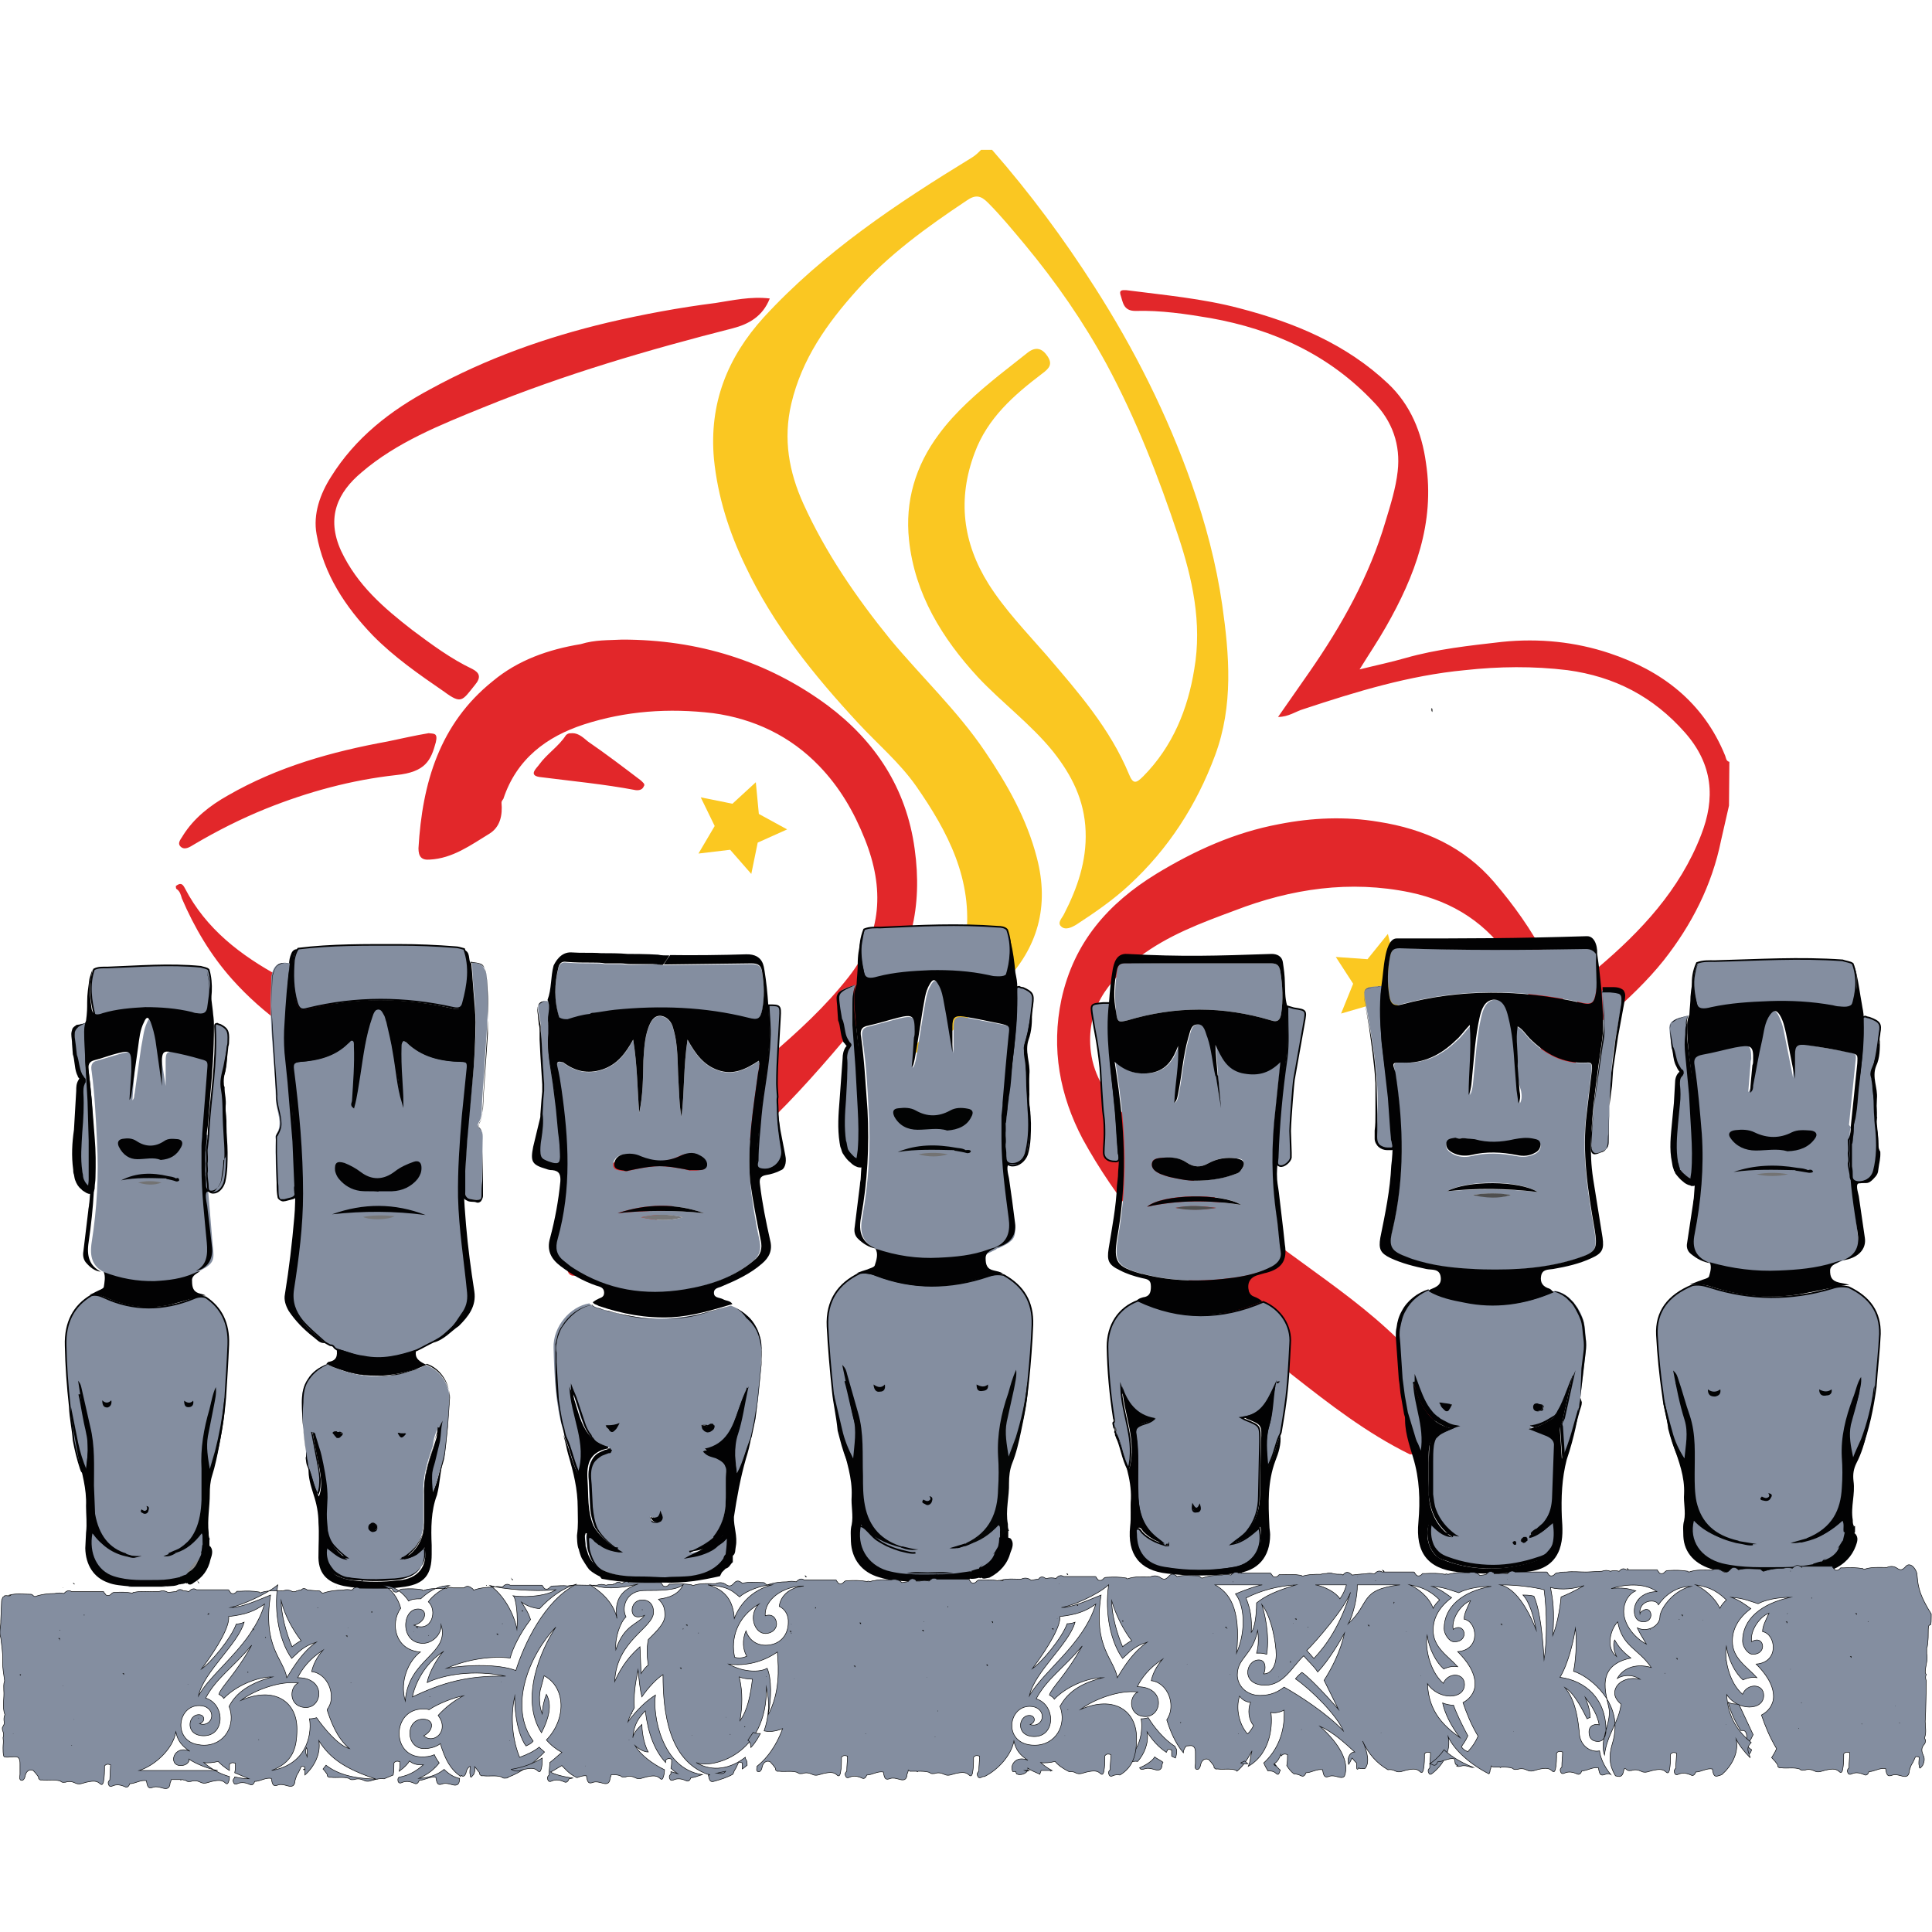 <svg xmlns="http://www.w3.org/2000/svg" xml:space="preserve" id="Capa_1" x="0" y="0" style="enable-background:new 0 0 512 512" viewBox="0 0 512 512"><style>.st19{fill:#020303}.st62{stroke:#020203;stroke-width:.433;stroke-miterlimit:10}.st62,.st63{fill:#848ea0}.st64{fill:#020203}.st67{fill:#737373}.st69{fill:#4f4f4f}.st70{fill:#777778}.st72{fill:#848ea0;stroke:#040405;stroke-width:.142;stroke-miterlimit:10}</style><path d="M262.9 39.7c10 11.4 19.1 23.7 27.2 36.4 10.5 16.4 19.2 33.7 25.7 52.1 3.7 10.5 6.5 21.1 8.1 32.1 1.9 13.3 3 26.7-1.9 39.9s-12.4 24.8-22.7 34.3c-4.3 4-9.1 7.3-14 10.5-1.3.8-3 1.6-4.1.5-1.1-1 .3-2.2.8-3.3 3.5-6.8 6-14 5.7-21.9-.3-8.3-3.7-14.9-8.6-21.1-5.9-7.3-13.5-12.9-19.9-19.7-9.5-10.3-16.8-22.1-18.3-36.4-1.1-10.2 1.7-19.7 7.9-28 4.4-6 10.2-11 16-15.7l7.6-6c2.1-1.6 3.8-1.1 5.2 1s.5 3.2-1.4 4.6c-7.5 5.7-14.5 11.8-17.9 21-4.6 12.2-3.2 23.8 3.7 34.8 4.3 6.8 10 12.7 15.4 18.9 8.3 9.7 16.8 19.4 21.8 31.5 1.1 2.7 1.9 2.4 3.8.5 7.8-7.9 11.8-17.8 13.5-28.4 2.1-12.2-.5-24-4.3-35.4-5.2-15.6-11.1-30.8-18.9-45.3-6.2-11.4-13.5-21.9-21.8-31.9-3.2-3.8-6.2-7.5-9.7-11-1.9-1.9-3.3-2.2-5.7-.5-10.5 7-20.6 14.3-29.1 23.8-7.8 8.7-14.5 18.1-17.3 30-2.2 9.4-.6 18.1 3.2 26.5 5.9 13 14 24.8 23 35.9 8.3 10 17.8 18.9 25.1 29.7 5.9 8.7 11.1 17.8 13.8 28.3 3.3 12.7.3 23.8-8.9 33.2-5.9 5.9-11.8 11.6-18.6 16.4-1.6 1.1-3.3 2.5-5.9 1.7 2.9-3.7 5.7-7.1 8.1-10.8 3.8-5.7 5.7-12.2 6.5-19.2 1.9-15.6-4.8-28.3-13.3-40.5-4.4-6.2-10.2-11.1-15.2-16.5-11.8-12.7-22.6-26.1-30-41.8-4.3-8.9-7.3-18.3-8.3-28.3-1.3-14.6 3.5-26.8 13.2-37.5 15.9-17.3 35.3-30.2 55.1-42.3 1-.6 1.7-1.3 2.5-2.1h2.9z" style="fill:#fac722"></path><path d="M373.6 385.4c-11.4-5.6-21.3-13.3-31.1-21-7.8-6.2-15.4-12.7-22.2-19.7-12.7-13-24.6-26.8-33.4-42.9-6-11.4-8.4-23.8-5.6-37 3.3-15.1 12.4-25.4 25.1-33.2 10.2-6.2 20.8-11 32.6-13.2 8.7-1.7 17.5-2.1 26.4-.6 12.1 1.9 22.6 6.7 30.5 15.9 10.6 12.4 18.7 26.2 21.1 42.7 1 6 1.1 12.1.6 18.1-.2 2.1-1.3 3.8-2.4 5.4-1.3 1.9-3.8 1.3-4.4-1.3-1.6-5.6-1.7-11.3-2.2-17-.6-9.5-2.7-18.7-7.9-26.8-6.4-10-15.6-15.9-27-18.3-15.9-3.3-31.5-1-46.5 4.8-8.9 3.3-17.6 6.5-25.4 12.4-8.4 6.4-14.1 14-12.7 25.1.8 6.4 4.3 11.6 8.6 16.4 12.9 14 28 25.4 43.4 36.5 9.1 6.7 18.3 13 26.5 20.5 7.5 6.7 13.3 14.8 12.2 25.7-.3 3-1.1 5.7-3.5 7.9-.9-.4-1.7-.4-2.7-.4zm84.6-171.9-2.1 9.2c-2.4 11.9-7.8 22.4-15.2 31.8-4.3 5.4-9.4 10.2-14.6 14.8-2.1 1.7-3.7 2.2-5.7.6-1.9-1.6-3-3.5-2.5-6 .6-3.2 2.9-5.2 5.2-7.3 11.6-9.8 21.9-20.8 27.5-35.3 3.8-9.7 3.2-18.7-4.3-27.2-8.4-9.5-18.6-14.8-31.1-16.5-9.1-1.1-18.1-1-27.2 0-14.8 1.4-28.8 5.7-42.7 10.3-2.1.6-4 2.1-6.8 2.1l8.3-11.9c8.6-12.4 15.9-25.4 20.2-40 1.3-4.3 2.7-8.7 3.2-13.2.8-7-1.4-13.3-6.4-18.4-11.8-12.5-26.5-19.2-43.2-22.2-6.5-1.1-13.2-2.1-19.9-1.9-3.3 0-3.3-2.4-4-4.4-.3-1.3.8-1.1 1.6-1.1 10 1.3 20.2 2.2 30 4.8 14.6 3.8 28.3 9.5 39.4 20 5.9 5.6 8.9 12.9 10 21 2.4 15.9-2.9 29.9-10.6 43.4-2.1 3.7-4.4 7.1-7 11.3 4.4-1.1 8.3-1.9 12.1-3 8.4-2.4 17-3.3 25.7-4.3 9.8-1 19.4 0 28.4 3 13.8 4.6 24.9 12.9 30.7 27.2.2.5.2 1.4 1.1 1.6l-.1 11.6zM46.6 234.8c1.1-.8 1.7-.8 2.4.6 5.6 10.8 14.8 17.8 25.3 23.5 8.9 4.8 18.1 8.6 26.7 13.8 2.5 1.4 4.8 3.3 6 6 1 1.9 1.4 4 .2 5.7-1.3 2.1-3.7 1.4-5.2 1-3.5-1.1-7.1-2.5-10.5-4.1-11.4-5.4-21.6-12.4-30-21.8-5.7-6.4-10-13.7-13.3-21.4-.3-1-.5-1.9-1.4-2.5-.2 0-.2-.8-.2-.8zm118.3-65.3c20 0 38.4 5.6 54.5 17.5 12.5 9.4 20.8 21.8 23 38 2.1 15.1-.8 28.6-10.5 40.7-7.5 9.2-15.1 18.3-23.3 26.8-13.5 13.8-28 26.4-43.7 37.5-3.7 2.5-7.1 5.4-11 7.5-2.2 1.3-3.7.3-3.5-1.6.3-9.2.3-18.7 8.4-25.1 3.5-2.9 7.8-4.8 11.6-7.1 11.8-7.3 23-14.8 33.5-23.8 7.6-6.5 14.9-13.2 21-21 8.9-11.4 9.5-23.5 4.3-36.5-2.9-7.3-6.7-13.8-12.1-19.4-7.6-7.9-17.2-12.5-28.1-14-11.8-1.4-23.2-.6-34.3 3-9.8 3.2-17.8 9.1-21.3 19.7-.2.3-.5.6-.5 1 .3 3.3-.3 6.5-3.3 8.3-4.9 3-9.7 6.5-15.7 6.8-2.2.2-3-.8-3-3 1-17.3 5.6-33 19.7-44.3 6.7-5.6 14.8-8.4 23.3-9.8 3.9-1.2 7.4-1 11-1.2zM204 79.1c-1.9 4.8-5.6 6.8-9.8 7.9-22.4 5.7-44.6 12.2-66.2 21-11.3 4.6-22.9 9.2-32.2 17.2-6.2 5.2-9.5 11.8-5.4 20.8 4.3 9.1 11.3 15.1 18.9 21 5.1 3.8 10.2 7.6 15.9 10.3 1.9 1 2.4 2.2.6 4.3-3.3 4.1-3.5 5.1-8.1 1.7-6.7-4.6-13.3-9.2-18.9-14.9-7.3-7.6-13-16.2-14.9-26.8-1-5.4 1-10.8 3.8-15.2 6.4-10.3 15.7-17.6 26.4-23.3 14.8-8.1 30.5-13.7 46.9-17.6 9.4-2.2 19.1-4 28.6-5.2 4.6-.7 9.3-1.8 14.4-1.2zm-90.4 115.2c1.3.2 2.5-.2 1.9 2.4-1.3 4.8-2.7 7.9-10.5 8.7-11.8 1.3-23.3 4.4-34.5 8.9-6.7 2.7-13 5.9-19.1 9.5-1 .6-2.4 1.6-3.5.6s.2-2.2.6-3c2.9-4.6 7.1-7.9 11.9-10.6 13.2-7.6 27.5-11.6 42.3-14.3 3.8-.8 7.3-1.6 10.9-2.2zm38.1 0c1.7 0 3 1.3 4.1 2.2 4.8 3.3 9.4 6.8 14 10.3.5.5 1.3 1 .8 1.6-.3.8-1.1 1.1-2.1 1-8.4-1.6-17-2.4-25.6-3.5-3-.5-.5-2.5 0-3.3 2.1-2.9 5.2-4.8 7.1-7.8.8-.7 1.4-.4 1.7-.5z" style="fill:#e2272a"></path><path d="m199.1 231.6-5.6-6.4-8.4 1 4.3-7.3-3.7-7.6 8.4 1.7 6.2-5.7.8 8.4 7.5 4.1-7.8 3.5-1.7 8.3zm171.1 40.2-6.5-5.6-8.3 2.4 3.2-7.9-4.6-7.1 8.4.6 5.4-6.7 2.1 8.3 7.9 3-7.3 4.4-.3 8.6z" style="fill:#fbc821"></path><path d="M220.7 368.7c-.6-5.7-1.1-11.4-1.4-17.2-.3-6.7 2.7-11.3 8.6-14.1 1.4-.3 2.9 0 4.1.5 9.8 3.8 19.9 3.7 29.9.3 1.4-.5 2.7-.6 4.1-.3 5.2 2.9 7.8 7.1 7.6 13.2-.2 4.9-.6 10-1.1 14.9-.6 6-1.7 12.1-3.7 17.9-.2.6-.5 1.4-.8 2.1-.2.5-.6.8-1.3.8-.6-.2-1-.5-1-1.1 0-3.2-.8-6.4.2-9.5 1-3.2 1.7-6.5 2.2-8.7-.3 1.3-.8 3.7-1.6 5.9-1.1 3.7-1.4 7.3-1.4 11.1 0 4.4.3 8.7-.3 13.2-.8 5.4-3.3 9.7-8.7 11.6-.8.2-1.6.6-2.4.8.8-.2 1.4-.5 2.2-.6 2.2-.8 4-2.1 5.7-3.7.5-.5 1-.8 1.4-1.3s1-.8 1.7-.5c.6.3.8 1 .6 1.6-.2.6 0 1.3.2 2.1 0 .8-.8 1.4-.6 2.4 0 .8-.3 1.6-1 2.2-2.1.5-2.9 2.4-4 4-.2.2-.5.3-.6.5-.8 0-1.6.5-2.4.6-1.7.6-3.5 1-5.4 1-4.8-.2-9.5.5-14.3-.3-2.1-.3-4-.8-5.7-1.9-3.8-2.5-4.8-6.2-4.6-10.3.2-1.6 1.1-1.9 2.4-.8 1.1 1 1.9 2.1 3 2.9 1.9 1.3 4 2.2 6.2 2.9 1.4.3 2.9.8 4.1.6-1.1.2-2.4-.3-3.8-.6-7.6-1.9-11.1-6.5-11.3-14.5-.2-5.6 0-11.1-.3-16.5 0-1-.2-1.9-.5-2.9-1.1-3.8-1.7-7.6-2.7-11 1 3.5 1.7 7.6 2.9 11.8.8 2.9.2 6-.2 9.1 0 .5-.3 1-.8 1-.6.2-1-.3-1.3-1-1.1-2.5-1.7-5.2-2.4-7.8-.4-4.1-1.2-7.2-1.5-10.4z" class="st62"></path><path d="M266.4 305c-.2-1.1-.2-2.1 0-3-.2-.8-.3-1.6 0-2.5 0-1.3-.2-2.4 0-3.7-.3-1.1 0-2.1.2-3.2-.2.3-.2.2-.6-.3l1.6-17.8c.3-2.5.3-2.5-2.1-3l-9.8-1.9c-2.5-.3-3 .2-3 2.7v6.8l-2.2-12.9c-.3-1.7-.6-3.7-1.6-5.2-.8-1.4-1.4-1.4-2.2 0-1.3 2.2-1.4 4.6-1.9 7l-2.1 12.9c-.2.6-.2 1.3-.8 2.1l.6-7.8c0-.5 0-1 .2-1.6 0-4.1-.5-4.6-4.4-3.7l-7.9 2.1c-1.9.3-2.1 1.4-1.9 3 1 6.5 1.4 12.9 1.7 19.4.6 9.5 0 18.9-1.7 28.3-.8 4.1.2 6.8 4 8.4 1.3 1.4 3 1.9 4.8 2.2 9.1 1.4 18.1 2.4 26.7-2.2.2-.3.3-.3.6-.3 4.6-2.1 4.6-3 4.3-6.7-1.2-6.6-2-12.8-2.5-19.1z" class="st63"></path><path d="M266.9 246.4c1.4 4.1 1 8.3-.2 12.2-.3 1.1-1.1 1.3-2.1 1-7-1.7-14.1-2.1-21.4-1.7-4.1.2-8.1 1-12.1 1.9-.8.2-1.6.5-1.9-.6-1.3-4.3-1.9-8.6-.2-12.9 1.4-.6 2.9-.5 4.4-.5 10.6-.5 20.5-1 31.1-.2.7 0 1.8.1 2.4.8z" class="st62"></path><path d="M232 330.9c5.6 1.9 11.1 2.7 16.8 2.4 4.4-.2 8.9-.6 13.2-2.2.5-.2 1.6-.5 2.1-.6-.8.6-2.9 1.1-2.9 2.9 0 1.7.3 2.9 2.2 3.3.8.2 1.6.3 2.4.8-1.4 0-7.9 1.9-12.1 2.7-7.8 1.4-14.5.5-21.8-2.2-1.3-.5-3.5-.6-4.9-.6 1.3-.5 1.6-.6 2.9-1 .3-.2 1.7-.5 1.9-1 .5-1.5 1-3.1.2-4.5z" class="st64"></path><path d="M238.8 410.1c-4.1-1-7.8-2.7-10.6-6-1.3 5.7 1.7 10.5 6.8 12.1 4.9 1.4 10 1 14.9 1 2.5 0 4.9-.5 7.3-.8 1.1 1.1 1 1.3-.3 2.1-1.3.6-2.7.5-4.1.6-4.1-.2-8.4-.2-12.5 0-2.4-.2-4.9-.3-7.3-1.1-4.6-1.3-7.3-4.8-7.5-9.5 0-1.4-.2-3 .2-4.4.5-2.5-.2-5.1 0-7.6.2-4.9-1.4-9.2-2.5-13.8-1-3.7-1.6-7.5-2.2-11.3-.2-1 0-1.7-.2-2.7l2.4 10.2c.6 2.7 1.6 5.1 2.9 7.6.3-3.7 1-7.3 0-11l-2.9-13.8c1 1 1.1 1.7 1.3 2.5l2.9 10.2c1.6 5.4 1.1 11.1 1.3 16.7 0 2.7 0 5.2.5 7.8 1.1 5.9 4.6 9.5 10.3 11.1-.2.1-.2.3-.7.1z" style="fill:#030304"></path><path d="M267.1 291.2c.6-9.2 2.7-18.7 2.2-28.4 0-.6-.2-1.3.8-1.3.3.2.6.3 1 .3 2.5 1.1 2.9 1.7 2.5 4.4 0 .6-.2 1.1-.2 1.7-.3 2.2-.5 4.6-1.1 6.8-.3 1.6-1.4 3-.3 4.6-.3 3.7.8 7.1.5 10.8 0 2.5.3 5.1.5 7.5 0 2.7 0 5.6-.8 8.3-.6 1.7-2.2 3-3.8 3-1.1 0-1.7-.5-1.9-1.6 0-1.3-.5-2.5-.3-4 .3-1 0-1.9 0-2.9.2-1.3 0-2.4 0-3.7.4-1.6.7-3.8.9-5.5z" class="st62"></path><path d="m226.7 261-.5 1.7c-.5 7.8 1 15.4 1.4 23.2.5 6.8 1.3 13.7.6 20.5-.2 1.6.2 2.4-1.3 1.7-1.1-.5-2.5-2.1-2.9-3.2-1.3-4.1-1-8.4-.6-12.7.3-3.8.6-7.5.6-11.3 0-1.1 0-2.2.6-3.2.2-.3.5-.6.2-1-1.9-1.9-1.4-4.4-2.2-6.7l-.5-4.1c-.3-2.5 0-3.2 2.2-4.1.7-.2 1.9-.7 2.4-.8z" class="st63"></path><path d="M226.7 261c-.3 1-.3 1.7-.3 2.7v2.7c0 1.9.2 3.7.5 5.6l1.3 11 1 11.1c.3 3.7.5 7.5.2 11.1l-.2 1.4v1.4c0 .2 0 .3-.2.6 0 .2-.2.3-.3.5-.2.2-.4.3-.6.3-.8 0-1-.2-1.3-.3-.5-.2-1-.6-1.4-1-.8-.6-1.4-1.4-2.1-2.5-.3-.6-.3-1-.5-1.4-.2-.5-.2-1-.3-1.4-.6-3.8-.3-7.6 0-11.3l.8-11c0-1 .2-2.1.8-3 .2-.2.3-.3.3-.5v.2l-.2-.2c-.2-.2-.3-.5-.5-.6-.2-.2-.3-.4-.3-.6-.8-1.9-.6-3.8-1.3-5.4l-.2-3c0-1-.2-1.9-.2-3 0-.5.3-1.1.6-1.4.3-.3.8-.6 1.3-.8 1.2-.6 2.2-.9 3.1-1.2zm0 0-2.7 1.3c-.5.3-.8.5-1.1.8s-.5.8-.5 1.3c0 1 .2 1.9.3 2.9l.5 3v-.3c.8 1.9.6 3.8 1.4 5.2.2.3.3.6.6 1l.3.3c.2.3.2.6 0 .8-.2.3-.3.6-.5.8-.3.6-.5 1.4-.5 2.2.2 1.9 0 3.8 0 5.6l-.3 5.6c-.3 3.7-.5 7.3 0 10.8.2.5.2.8.3 1.3s.2 1 .3 1.1c.3.6 1 1.3 1.4 1.7.3.3.6.5 1 .6.2.2.3.2.2.2s-.5.3-.5.3c0 .2 0 0 0 0l.2-1.3.2-1.4c.3-3.7.2-7.3 0-11l-.6-11-.8-11.1v-5.6c0-1 0-1.9.2-2.7.1-.7.3-1.6.6-2.4z" class="st64"></path><path d="M267.1 403.9c0 .6 0 1.3.3 1.7-.8.6-.6 2.4-2.4 1.7 0-1 .2-2.1-.2-3.3-2.5 2.7-5.2 4.6-8.7 5.4-.2-.2-.2-.3 0-.5 6.2-2.9 8.3-8.1 8.4-14.3.2-2.9.2-5.9 0-8.7-.3-5.7.8-11.3 2.7-16.7.6-2.1 1.1-4.1 2.1-6.2.2 1.7-.3 3.5-.6 5.2l-1.9 8.6c-.6 3 0 6 .5 9.2l1.9-5.1c1.4-4.6 2.5-9.2 3-14 0-.3.2-.8.3-1.1 0 4.6-1 9.1-1.9 13.5-.6 2.9-1.3 5.9-2.4 8.6-.6 1.6-.8 3.3-.8 5.1.1 3.6-1 7.3-.3 10.9z" style="fill:#050606"></path><path d="M257.1 418.4c.6-.6.3-1.4.3-2.1.6-.2 1.4-.5 2.1-.6.8.6.5 1.6.5 2.4-.2.2-.3.2-.5 0-.6.2-1.3.3-1.7.3h-.7zm-16.9-1.4c1.9-.6 3.8-.3 5.6-.3 2.4 0 4.6-.3 7 .3h-12.6z" class="st64"></path><path d="M259.8 417.9c-.8-.6-.6-1.4-.3-2.4l.3-.3c1.4-1.1 2.7-2.4 3.8-3.8l1-1.7c.5-.3.6-1 1.1-1.4.5-.6 1.1-1.1 2.1-.6 1 1.1.5 2.5 0 3.7-.8 3-2.7 5.2-5.6 6.7-.9.1-1.6.6-2.4-.2z" class="st64"></path><path d="M267.2 407.8c-1 .6-1.4 1.9-2.7 2.1.2-.8.3-1.6.3-2.4 1-.5 1.3-1.4 2.4-1.7v1.7c.2.1.2.1 0 .3zm-35.7-40.9c1.1.8 2.1 1 3 0 .2 1.3-.3 1.9-1.3 1.9-.9.2-1.6-.4-1.7-1.9zm27.3 0c1.1.6 2.1.8 3 0 .2 1.1-.3 1.6-1.3 1.7-1.1.2-1.7-.1-1.7-1.7z" class="st64"></path><path d="M263.6 411.6c-.6 1.9-2.1 3-3.8 3.8 1.1-1.4 2-3 3.8-3.8zm-18.9-14.2c.3-.8.5-1.9 1.7-1 .8.5.6 1.1 0 1.4-.6.6-1.4.6-1.7-.4z" class="st63"></path><path d="M244.7 397.4c.5.3 1.1.6 1.6.2.5-.3.2-.8 0-1.1 1.1.2.8 1 .6 1.6-.3.6-1 1-1.6.6-.3-.3-1.4-.3-.6-1.3zm-5.9 12.7.3-.3c1.4.3 2.9.8 4.3.8-1.4.3-3 .2-4.6-.5zm17.1-1.1v.5c-1.3.6-2.4 1-4.3.8l4.3-1.3z" class="st64"></path><path d="M251 299.6c-2.4-.8-5.1-.2-7.8-.2s-4.9-1.1-6.2-3.5c-.6-1.3-.3-2.1 1.1-2.2 1.6-.2 3.2-.2 4.6.6 3 1.7 6 1.7 9.1 0 1.4-.8 3-.8 4.6-.5 1.4.2 1.7 1 1 2.2-1.1 2.3-3.4 3.4-6.4 3.6z" class="st19"></path><path d="M243.4 305.9c2.6-.5 5.2-.5 7.8 0-2.6.8-5.3.7-7.8 0z" class="st67"></path><path d="M273.1 295.9c0-1.9-.3-2.5-.5-4.4 0-.3.2-1.1.2-1.4v-.2c-.2-1.3 0-4.4 0-5.2.3-3-1.3-6-.2-9.2.8-2.2 1-4.9.8-7.5l-1.1 5.6c-.5 2.2-1.3 4.1-.8 6.8.6 3 .3 6.5.6 9.7l.2 3.8c.3 3.8.3 7.6-.6 11.3-.3 1.4-1.1 2.5-2.5 2.9-1.1.3-2.5.2-2.5-1.3 0-1.1 0-1.7-.2-2.9v-6.2c.2-.2.2-1.9.3-2.1.2-1.4.2-1.9.2-3.2 0-.6.3-2.1.5-2.5.5-3 .5-4.9.8-8.1.8-6.7 1.3-12.7 1.3-19.7 0-2.1-.2-2.7-.5-4.3-.3-3-.6-5.6-1.3-8.4-.2-1-.3-1.1-.8-2.9l.8 3.8c.2 2.7-.2 4.1-.6 6.8-.3 1.7-1.7 1.7-3.5 1.6-.6 0-1.1-.2-1.7-.3-5.1-1.1-10.3-1.4-15.4-1.3-4.8.2-9.5.5-14.1 1.7-1.7.5-3.2.6-3.5-1.1-.5-2.4-1-5.6-.5-8.1.2-1 .3-1.9.6-3.2-.5 1-.8 1.7-1 2.7-.5 2.7-.8 3.8-.8 6.7 0 1.6-.2 2.9-.3 5.1-.2.5-.6 1.6-.6 3 0 3.2.2 5.1.5 8.3.5 4.1.8 8.4 1.1 12.5.3 4.1.3 7.9.6 12.1.2 2.4.3 5.6 0 7.9 0 .6-.5 6.7-.5 7.5 0 .6-.2 1.1-.2 1.7l-1.4 11.3c-.2 1.1 0 2.2.8 3 1.4 1.4 3 2.4 4.9 2.7-3.8-1.6-4.8-4.3-4-8.4 1.7-9.4 2.2-18.7 1.7-28.3-.5-6.5-.8-13-1.7-19.4-.3-1.6 0-2.7 1.9-3 2.7-.6 5.2-1.4 7.9-2.1 4-1 4.4-.5 4.4 3.7 0 .5 0 1-.2 1.6-.2 2.5-.3 5.1-.6 7.8.6-.6.6-1.4.8-2.1.8-4.3 1.4-8.6 2.1-12.9.5-2.4.6-4.9 1.9-7 .8-1.4 1.4-1.4 2.2 0 1 1.6 1.3 3.5 1.6 5.2.8 4.1 1.4 8.4 2.2 12.9v-6.8c0-2.5.6-3 3-2.7 3.3.5 6.7 1.3 9.8 1.9 2.4.6 2.4.6 2.1 3-.6 5.9-1.1 11.8-1.6 17.8 0 1.4-.2 2.4-.3 3.5v6.2c0 7 1 14 1.9 21 .5 3.5-.2 6.4-3.7 7.8 3.7-.5 5.9-3 5.4-6.5-.5-4-1-7.8-1.6-11.8-.2-1.1-1-3.8.3-3.8 1.7 0 2.1.3 3.3-1 1.1-1.1 1.3-1.7 1.3-2.9.2-1.9.6-2.9.5-4.9.3-1.1.3-2.3.3-3.8z" class="st64"></path><path d="M255.9 304.8c-.2-.2-.5-.2-.6-.3-.6-.2-1.1-.2-1.7-.3-5.4-1-10.6-1-15.7 1.1 4.9-.8 10-.6 14.9-.5.2.2.5.2.6.2 1 .2 1.9.3 2.9.6.3 0 .8 0 1-.5-.2-.4-.7-.4-1.4-.3z" class="st19"></path><path d="M440.7 369.8c-.8-5.4-1.3-10.6-1.6-16-.3-6.2 2.9-10.5 9.4-13.2 1.6-.3 3 0 4.6.5 10.8 3.5 21.6 3.5 32.4.3 1.4-.5 2.9-.6 4.4-.3 5.7 2.7 8.4 6.7 8.3 12.4-.2 4.6-.8 9.4-1.1 14-.8 5.7-1.9 11.3-4 16.7-.3.6-.5 1.3-.8 1.9-.2.5-.6.8-1.3.6-.6-.2-1-.5-1-1 0-3-1-5.9.2-8.9 1.1-3 1.9-6.2 2.4-8.1-.3 1.1-.8 3.3-1.6 5.6-1.3 3.3-1.6 6.8-1.6 10.3 0 4.1.3 8.3-.3 12.4-.8 5.1-3.5 9.1-9.5 11-.8.2-1.7.5-2.5.6.8-.2 1.6-.5 2.4-.6 2.4-.6 4.4-1.9 6.2-3.3.5-.3 1-.8 1.4-1.3.5-.3 1.1-.8 1.7-.5.8.3.8 1 .8 1.4-.2.6 0 1.3.2 1.9 0 .8-1 1.4-.6 2.2 0 .8-.5 1.4-1 2.1-2.2.5-3.2 2.2-4.3 3.7-.3.2-.5.3-.8.3-1 0-1.7.5-2.7.5-1.9.6-3.8 1-5.9.8-5.2-.2-10.5.3-15.6-.3-2.2-.3-4.4-.6-6.4-1.7-4.1-2.4-5.2-5.7-4.9-9.7.2-1.4 1.1-1.7 2.5-.8 1.1.8 2.1 1.9 3.3 2.7 2.1 1.3 4.3 2.1 6.7 2.7 1.6.3 3.2.6 4.4.6-1.1.2-2.5-.3-4.1-.6-8.3-1.9-12.2-6-12.4-13.7-.2-5.2 0-10.3-.3-15.6 0-1-.2-1.7-.5-2.7-1.3-3.5-1.9-7.1-2.9-10.2 1.1 3.3 1.9 7.1 3 11 .8 2.7.2 5.6-.2 8.4 0 .5-.3.8-1 1-.8.2-1.1-.3-1.3-1-1.1-2.4-1.9-4.9-2.5-7.3-.3-2.9-1.3-5.8-1.6-8.8z" class="st62"></path><path d="M490.4 310.2c-.2-1-.2-1.9 0-2.9-.2-.8-.3-1.6 0-2.4 0-1.1-.2-2.2 0-3.5-.3-1-.2-1.9.2-3-.3.3-.2.2-.6-.3l1.7-16.5c.3-2.4.3-2.4-2.4-2.9l-10.8-1.9c-2.7-.3-3.3.2-3.3 2.5v6.4l-2.4-12.1c-.3-1.7-.8-3.3-1.7-4.9-1-1.4-1.6-1.4-2.5 0-1.4 2.1-1.6 4.3-2.1 6.7l-2.4 12.1c-.2.6-.2 1.3-.8 1.9l.6-7.3c0-.5 0-1 .2-1.4 0-3.8-.5-4.3-4.8-3.3l-8.6 1.9c-2.1.3-2.4 1.3-2.1 2.9 1.1 6 1.6 12.1 1.9 18.1.6 8.9 0 17.8-1.9 26.5-.8 3.8.2 6.4 4.4 7.8 1.4 1.3 3.2 1.7 5.1 2.1 9.8 1.4 19.7 2.2 29.1-2.1.2-.3.5-.3.6-.3 5.1-1.9 5.1-2.9 4.6-6.4l-2-17.7z" class="st63"></path><path d="M491 255.4c1.4 3.8 1 7.6-.2 11.4-.3 1.1-1.3 1.1-2.4 1-7.6-1.6-15.4-1.9-23.2-1.6-4.4.2-8.9.8-13.2 1.7-1 .2-1.7.5-2.1-.6-1.3-4-2.1-7.9-.2-12.1 1.6-.6 3.2-.5 4.8-.5 11.6-.3 22.4-1 33.8-.2.7.3 2.1.4 2.7.9z" class="st62"></path><path d="M453.1 334.5c6 1.7 12.1 2.5 18.4 2.2 4.9-.2 9.7-.6 14.5-2.1.5-.2 1.7-.5 2.2-.6-1 .6-3.2 1.1-3.2 2.7s.3 2.7 2.4 3.2c1 .2 1.7.3 2.7.6-1.6 0-8.7 1.7-13.2 2.5-8.4 1.3-15.7.5-23.7-2.1-1.3-.5-3.8-.6-5.4-.6 1.4-.3 1.7-.6 3-1 .3-.2 1.9-.5 2.1-1 .3-1.1.8-2.5.2-3.8z" class="st64"></path><path d="M460.5 408.7c-4.4-.8-8.6-2.5-11.6-5.7-1.3 5.2 1.7 9.8 7.5 11.3 5.4 1.3 10.8 1 16.4 1 2.7 0 5.2-.3 7.9-.8 1.1 1.1 1.1 1.3-.3 1.9-1.4.6-3 .5-4.6.6-4.6-.2-9.1-.2-13.7 0-2.7-.2-5.2-.3-7.9-1-4.9-1.3-7.9-4.4-8.1-8.9 0-1.4-.2-2.7.2-4.1.5-2.4-.2-4.8 0-7.1.2-4.6-1.4-8.7-2.9-13-1.1-3.5-1.7-7-2.5-10.5-.2-.8 0-1.7-.2-2.5.8 3.2 1.6 6.4 2.5 9.5.6 2.4 1.7 4.8 3.2 7.1.3-3.5 1.1-6.8 0-10.3-1.3-4.1-2.1-8.3-3-13 1.1 1 1.1 1.6 1.4 2.4 1.1 3.2 1.9 6.4 3 9.5 1.7 5.1 1.3 10.3 1.3 15.6 0 2.4 0 4.9.5 7.3 1.3 5.6 4.9 8.9 11.1 10.3.3.4.2.4-.2.4z" class="st19"></path><path d="M491.2 297.2c.6-8.7 3-17.5 2.4-26.7 0-.5-.2-1.1.8-1.1.3.2.6.2 1 .3 2.7 1 3.2 1.6 2.7 4.1 0 .5-.2 1.1-.2 1.6-.3 2.2-.6 4.3-1.1 6.4-.5 1.4-1.6 2.9-.3 4.3-.5 3.3 1 6.7.6 10 0 2.4.5 4.8.5 7 0 2.5 0 5.2-1 7.6-.6 1.7-2.4 2.7-4.1 2.7-1.1 0-1.9-.5-2.1-1.4 0-1.3-.5-2.4-.5-3.7.3-1 0-1.7 0-2.7.2-1.1 0-2.2 0-3.5.8-1.1 1.1-3.2 1.3-4.9z" class="st62"></path><path d="M447.4 269.1c-.2.5-.5 1.3-.5 1.7-.6 7.3 1 14.5 1.6 21.6.5 6.4 1.3 12.7.6 19.2-.2 1.4.2 2.2-1.3 1.6-1.3-.5-2.9-1.9-3.2-3-1.3-4-1.1-7.9-.6-11.9.3-3.5.8-7 .6-10.5 0-1 0-2.1.6-2.9.2-.3.5-.6.2-1-2.1-1.7-1.6-4.1-2.4-6.2l-.5-4c-.3-2.4 0-3 2.5-4 .4 0 1.9-.5 2.4-.6z" class="st63"></path><path d="M447.4 269.1c-.3.8-.5 1.7-.3 2.5v2.5c0 1.7.3 3.5.5 5.2l1.4 10.3 1.1 10.5c.3 3.5.5 7 .2 10.6l-.2 1.3v.6c0 .3 0 .5-.3 1.1-.2.3-.8.6-1 .6h-.6c-.3-.2-.5-.2-.8-.3-.5-.2-1-.5-1.3-.8-.8-.6-1.4-1.3-2.1-2.2 0-.2-.2-.3-.2-.5 0 0 0-.2-.2-.2v-.2l-.2-.6c-.2-.5-.2-1-.3-1.4-.8-3.7-.3-7.3 0-10.6l.5-5.2.3-5.2c0-1 .2-2.1 1-2.9.2-.2.2-.3.2-.3s0 .2.2.3l-.2-.2c-.3-.3-.6-.8-.8-1.3-1-1.7-.8-3.7-1.3-5.1l-.3-2.9c0-1-.3-1.9 0-3 .2-.5.5-1 1-1.3.5-.3 1-.5 1.4-.6l2.3-.7zm0 0-2.9 1c-.8.5-1.7 1-1.9 1.7-.2 1 .2 1.9.3 2.9l.5 2.9v-.2c.8 1.7.8 3.7 1.6 4.9.2.3.3.6.6 1l.3.2c.3.2.3.6.3 1-.2.5-.3.6-.5.8-.5.5-.5 1.3-.5 2.1.2 1.7.2 3.5 0 5.2l-.5 5.2c-.3 3.5-.6 6.8 0 10.2.2.5.2.8.3 1.1l.2.6v.2s0 .2.2.2c.3.5 1 1.1 1.6 1.6.3.2.6.5 1 .6.2 0 .3.2.5.2 0 0-.5.2-.5.3-.2.3 0 0 0-.2v-.6l.2-1.3c.3-3.3.2-6.8 0-10.3l-.6-10.5-1-10.5c-.2-1.7-.2-3.5 0-5.2 0-.8 0-1.7.2-2.5-.1-.9.1-1.8.6-2.6zM491 402.8c0 .6 0 1.1.3 1.6-.8.6-.8 2.2-2.7 1.6-.2-1 .2-1.9-.3-3-2.7 2.5-5.7 4.4-9.4 5.1-.2-.2-.2-.3 0-.5 6.7-2.7 8.9-7.5 9.2-13.3.2-2.7.2-5.4 0-8.1-.3-5.4 1-10.5 2.9-15.6.8-1.9 1.1-4 2.2-5.7.2 1.6-.3 3.2-.6 4.8-.6 2.7-1.4 5.2-2.1 7.9-.6 2.9 0 5.7.6 8.6.6-1.6 1.4-3.2 2.1-4.8 1.6-4.3 2.7-8.6 3.3-13.2 0-.3.2-.6.3-1.1-.2 4.3-1.1 8.4-2.1 12.7-.6 2.7-1.4 5.4-2.7 7.9-.8 1.6-1 3-.8 4.8.5 3.5-.8 6.8-.2 10.3z" class="st64"></path><path d="M480.2 416.3c.8-.6.5-1.3.3-1.9.8-.2 1.4-.5 2.2-.6 1 .6.6 1.4.5 2.2-.2.2-.3.2-.5 0-.6.2-1.3.3-1.9.3h-.6zm-18.2.7c2.1-.6 4.1-.3 6-.3 2.5 0 5.1-.3 7.6.3H462z" class="st19"></path><path d="M483.2 415.9c-1-.6-.8-1.4-.3-2.2.2-.2.3-.2.3-.3 1.6-1 2.9-2.2 4.1-3.5l1-1.6c.6-.3.6-1 1.1-1.4.6-.6 1.3-1 2.2-.5 1.1 1.1.5 2.4.2 3.3-1 2.7-3 4.9-6 6.2-.8.3-1.8.8-2.6 0z" class="st19"></path><path d="M491.4 406.3c-1.1.6-1.6 1.7-3 1.9l.5-2.2c1-.5 1.4-1.4 2.7-1.6v1.6c-.1.2-.1.3-.2.3zm-38.8-38.1c1.1.8 2.2.8 3.3 0 .2 1.1-.3 1.7-1.4 1.9-1.3 0-1.9-.5-1.9-1.9zm29.5 0c1.1.6 2.2.8 3.3 0 .2 1.1-.5 1.6-1.3 1.6-1.2.3-2-.2-2-1.6z" class="st19"></path><path d="M487.4 410c-.6 1.7-2.2 2.9-4.1 3.5 1.2-1.3 2.2-2.9 4.1-3.5zm-20.5-13.4c.3-.8.5-1.9 1.9-1 .8.5.6 1.1 0 1.4-.8.6-1.6.6-1.9-.4z" class="st63"></path><path d="M466.9 396.6c.6.3 1.1.6 1.7.2.5-.3.2-.8 0-1.1 1.3.2 1 .8.6 1.4-.3.6-1 .8-1.7.6-.3-.1-1.6-.1-.6-1.1z" class="st64"></path><path d="m460.5 408.7.3-.3 4.8.8c-1.9.1-3.5 0-5.1-.5zm18.6-1.1v.5c-1.3.5-2.7 1-4.6.8l4.6-1.3z" class="st19"></path><path d="M473.7 305.1c-2.7-.8-5.6-.2-8.4-.2s-5.2-1.1-6.7-3.3c-.8-1.1-.3-1.9 1.3-2.1 1.7-.2 3.5-.2 5.1.6 3.3 1.6 6.7 1.6 9.8 0 1.6-.8 3.3-.6 5.1-.5 1.4.2 1.9 1 1.1 2.1-1.6 2.3-4.1 3.3-7.3 3.4z" class="st64"></path><path d="M465.5 311.2c2.9-.5 5.7-.5 8.4 0-2.8.6-5.7.6-8.4 0z" class="st67"></path><path d="M497.7 301.8c0-1.7-.3-2.4-.5-4.1 0-.3.2-1 .2-1.4 0 0 .2-.2 0-.2-.2-1.3 0-4.1 0-4.9.3-2.9-1.4-5.7-.2-8.7 1-2.1 1-4.6 1-7l-1.3 5.1c-.5 2.1-1.4 4-.8 6.4.6 2.9.3 6 .6 9.1 0 1.1.2 2.4.3 3.5.3 3.5.3 7.1-.6 10.6-.3 1.3-1.3 2.4-2.7 2.7-1.1.3-2.7.2-2.7-1.1 0-1.1 0-1.7-.2-2.7v-5.9c.2-.2.3-1.7.3-1.9.2-1.3.2-1.7.2-3 0-.6.5-1.9.5-2.4.5-2.9.5-4.6.8-7.5.8-6.2 1.3-11.9 1.3-18.4 0-1.9-.3-2.5-.5-4-.5-2.7-.8-5.2-1.4-7.9-.2-1-.3-1-.8-2.7.5 2.1.8 2.9.8 3.5.3 2.5-.2 4-.8 6.4-.5 1.6-1.9 1.6-3.8 1.4-.6 0-1.3-.2-1.7-.3-5.6-1-11.1-1.3-16.8-1.1-5.2.2-10.3.5-15.4 1.6-1.9.5-3.5.6-3.8-1-.5-2.2-1-5.2-.5-7.6.2-1 .3-1.7.8-2.9-.5.8-.8 1.7-1 2.5-.5 2.5-.8 3.7-1 6.2 0 1.6-.2 2.7-.3 4.8-.2.5-.6 1.4-.6 2.9 0 3 .2 4.8.5 7.8.5 3.8 1 7.9 1.3 11.8.3 3.8.3 7.3.6 11.3.2 2.2.3 5.2 0 7.5-.2.6-.5 6.2-.6 7 0 .5-.2 1.1-.2 1.6l-1.6 10.6c-.2 1 0 2.1 1 2.9 1.6 1.3 3.2 2.2 5.4 2.5-4.1-1.4-5.2-4-4.4-7.8 1.7-8.7 2.5-17.6 1.9-26.5-.5-6-1-12.2-1.9-18.1-.3-1.6 0-2.5 2.1-2.9 2.9-.5 5.7-1.3 8.6-1.9 4.3-.8 4.9-.5 4.8 3.3 0 .5 0 1-.2 1.4-.2 2.4-.5 4.8-.6 7.3.8-.6.8-1.3.8-1.9.8-4 1.4-7.9 2.4-12.1.5-2.2.6-4.6 2.1-6.7 1-1.3 1.6-1.3 2.5 0 1 1.6 1.3 3.2 1.7 4.9l2.4 12.1v-6.4c0-2.4.6-2.9 3.3-2.5 3.6.5 7.2 1.1 10.8 1.9 2.7.5 2.5.6 2.4 2.9l-1.7 16.5c0 1.3-.2 2.2-.3 3.2v5.7c0 6.5 1.1 13 2.1 19.5.5 3.2-.2 5.9-4 7.3 4-.5 6.4-2.9 5.9-6-.5-3.7-1.1-7.3-1.6-11-.2-1.1-1.1-3.5.3-3.5 1.9 0 2.2.3 3.5-1 1.1-1.1 1.3-1.6 1.4-2.7.2-1.7.6-2.7.5-4.6-.6-.9-.6-2.1-.6-3.4zm-18.6 8.3c-.3-.2-.5-.2-.8-.3-.6-.2-1.3-.2-1.9-.3-5.9-1-11.6-.8-17 1.1 5.4-.8 10.8-.6 16.2-.5.2.1.5.2.8.2l3 .5c.5 0 .8 0 1.1-.3-.3-.6-.7-.6-1.4-.4z" class="st64"></path><path d="M295.2 376c-1-6.4-1.6-12.7-1.7-19.1 0-5.7 2.9-10.3 8.1-12.2 11 5.2 22.1 5.1 33.2.3 4.6 1.9 7.5 6.4 7.1 11.1-.3 5.4-.5 10.8-1.3 16.2 0 .3-1 6.5-1.1 7 0 .3-.3 1-.5 1.3-1.1 2.5-1.4 5.4-3.2 8.3-.3-4-.8-7.3.3-10.8 1-3.3.8-7 1.6-10.5-1.9 4-3.5 7.5-8.7 8.1.6.3.8.5 1.1.6 4 1.6 3.8 1.6 3.8 5.9l-.3 14.3c0 3.5-1 6.7-3.2 9.4-1.1 1.3-2.7 2.2-4 3.3 3-.5 5.1-2.4 7.3-4.3 1.3 5.2-1.4 9.7-6.7 10.6-6.2 1.1-12.5 1.1-18.9 0-4.8-.8-7.1-4-7.1-8.7 0-.6-.3-1.3.3-1.6.6-.3 1 .5 1.4 1 1.6 1.6 3.5 2.5 5.7 3.2-1-1-2.1-1.6-3-2.5-3.2-3-3.8-7-4-11.1-.2-5.1.3-10.3-.5-15.4-.3-1.6.3-2.2 1.4-2.7 1.1-.5 2.4-.6 3.5-1.6-5.1-.6-7.3-4.1-8.7-8.4.2 7.3 4 14.1 1.9 21.8-1.6-3-1.9-6.4-3.3-9.2 0-.3 0-.5-.2-.8.2-.5 0-.8-.3-1.3 0-.3-.2-.8-.2-1.1.5-.5.3-.8.2-1.1zm20.9 22.9c-.2 1.4.2 1.9 1 1.7.8 0 1.1-.5.8-1.6-.5 1-1.1 1.1-1.8-.1zm22.6-32.6c-.2 0-.2 0 0 0-.2 0-.2.2 0 0-.2.2-.2.2 0 0zm-29.1 43.2c-.2 0-.2-.2-.3-.2 0 0-.2 0-.2.2.2 0 .4.2.5 0 0 .2 0 0 0 0z" class="st62"></path><path d="M296 380c1.4 2.9 1.6 6.2 3.3 9.2 2.1-7.6-1.6-14.5-1.9-21.8 1.4 4.1 3.7 7.6 8.7 8.4-1.1 1.1-2.4 1.1-3.5 1.6-1.1.6-1.7 1.3-1.4 2.7.8 5.1.3 10.3.5 15.4 0 4.1.8 8.1 4 11.1 1 1 2.1 1.6 3 2.5-2.2-.5-4.1-1.6-5.7-3.2-.3-.3-.6-1.3-1.4-1-.6.3-.3 1.1-.3 1.6 0 4.8 2.5 7.9 7.1 8.7 6.3 1.1 12.7 1.1 18.9 0 5.1-1 7.8-5.4 6.7-10.6-2.2 1.9-4.3 3.8-7.3 4.3 1.3-1.1 2.9-1.9 4-3.3 2.2-2.7 3.2-5.9 3.2-9.4 0-4.8.2-9.5.3-14.3.2-4.3.2-4.3-3.8-5.9-.3-.2-.5-.3-1.1-.6 5.1-.6 6.8-4.1 8.7-8.1-.6 3.5-.5 7-1.6 10.5-1 3.5-.6 6.8-.3 10.8 1.7-2.9 2.1-5.7 3.2-8.3.3 2.4-.5 4.8-1.3 6.8-2.1 5.6-1.9 11.3-1.6 17.2 0 .8.2 1.6.2 2.4 0 6-3.3 9.7-9.2 10.3-6 .6-12.1.8-18.1 0-7.3-.8-10.6-5.1-9.8-12.5.3-2.4 0-4.9.2-7.3.2-5.4-1.9-10.2-3-15.2-.7-.1-1.2-1.1-.7-2z" class="st64"></path><path d="m341.9 299.7.2 5.7v1.4c-.2 1.1-1.9 2.5-2.9 2.2-1.1-.3-.6-1.4-.6-2.2.3-8.8 1.1-17.6 2.4-26.4.5-4 .2-7.9.2-11.8v-1.9l1.7.5c3.3.5 3.3.5 2.7 3.8l-2.7 15.2c-.1.4-.9 9.9-1 13.5zm-47.7-33.8c-.6 9.1.3 17.6 1.3 26.4.5 4.4.6 8.9 1 13.3 0 .8.6 2.4-1.1 2.2-1.4 0-2.9-.6-2.9-2.4 0-1.6.2-3.2.2-4.8 0-1.7 0-3.5-.3-5.4-.2-.8-.8-11.8-.8-12.2-.8-7.5-1.4-9.1-2.1-13.7-.5-3.2-.5-3.2 2.9-3.5h1.8v.1z" style="fill:#848ea0;stroke:#020303;stroke-width:.433;stroke-miterlimit:10"></path><path d="M295.5 378.1c.3.3.5.8.3 1.3-.5-.4-.6-.9-.3-1.3zm-.3-2.1c.2.3.3.5.2.8-.4-.2-.5-.3-.2-.8z" class="st69"></path><path d="M316.1 398.9c.6 1.4 1.3 1.1 1.9.3.3 1 0 1.4-.8 1.6-.7-.2-1.2-.7-1.1-1.9z" class="st64"></path><path d="M309.6 409.5s0 .2 0 0c-.3.2-.3 0-.5 0l.2-.2c.2 0 .2.2.3.2z" class="st69"></path><path d="m322.8 285-.6-8.3c1.6 3.3 2.9 6.5 7 7.5 3.8.8 7 .3 10.2-2.9l-1.3 12.5c-1.1 9.4-1.1 18.7.3 28.3.5 3.2.6 6.4 1.1 9.4.3 2.1-.5 3.2-2.2 4.1-3.2 1.7-6.7 2.5-10.2 3-8.1 1.1-16.2 1.1-24.1-1h-.2c-6.7-1.9-7.6-3-6.5-9.8 2.2-12.4 2.2-24.6.6-37-.3-2.9-.8-5.9-1.3-9.4 3 2.7 6.2 3.5 9.8 2.9 4.1-.8 5.7-3.7 7-7.1.3 5.1-.8 9.8-1 15.1.8-.8.8-1.6 1-2.4 1-4.9 1.3-10 2.7-14.9.5-1.4.6-3.5 2.4-3.5 1.9-.2 2.1 2.1 2.7 3.5 1.1 3.3 1.3 6.8 2.1 10.2.6 2.9 1.1 5.7 1.4 8.7-.4-3.2-.7-5.9-.9-8.9zm-6.2 27.9c3.5 0 7-.5 10.3-1.6.6-.2 1.4-.5 1.9-1.1s1.1-1.3.8-2.1c-.2-1-1.1-1.1-1.9-1.1-2.7-.5-5.1 0-7.5 1.3-1.9 1.1-3.8 1.1-5.7-.2-1.9-1.3-4.1-1.4-6.2-1.3-1.1.2-2.7 0-3 1.4-.3 1.4 1 2.4 2.2 2.9.8.3 1.6.6 2.4.8 2.3.5 4.5.9 6.7 1zm12.3 6.4c-4.9-3.2-20.8-3-24.9.5 8.2-1.8 16.4-1.8 24.9-.5zm-17.4.8c3.7.6 7.1.6 10.8 0-3.6-.5-7.1-.7-10.8 0zm6.1-64.8h19.2c1.6 0 2.2.5 2.5 2.1.6 3.8.8 7.6.2 11.4-.3 1.6-1 2.2-2.7 1.6-12.7-3.8-25.3-3.8-38 0-2.4.6-2.7.5-3-2.1-.5-3.8-.3-7.6.3-11.4.3-1.4 1-1.7 2.2-1.7 6.4.1 12.8.1 19.3.1z" class="st63"></path><path d="M338.9 315.9c-.2-1.7-.5-2.5-.5-4.8 0-1.9.3-4 .3-4.8.3-8.9 1-17.3 2.2-26.1.5-4 .2-7.9.2-11.8v-1.9c-.6-2.1-.5-4-.6-6.2 0-1.6-.3-3.8-.5-5.1-.2-1.9-1.7-2.4-3-2.4-14.8.5-23.5.8-38.3 0-3-.2-3.5 2.7-3.8 4-.5 2.9-.8 5.9-1 8.9-1.1 8.9.5 17.8 1.3 26.5.5 4.4.6 8.7 1 13.2 0 .8.3.3.3 2.1 0 1.4-.2 2.7-.2 3.5 0 1.1-.2 2.1-.3 3.2-.2 5.6-1.3 11.1-2.2 16.7-.5 3.2 0 4.3 2.9 5.7 1.9 1 3.8 1.6 5.9 2.1 1.3.3 2.4.3 2.4 2.2 0 1.6-.3 2.7-2.1 2.9-.6.2-1.1.3-1.6.8 11 5.2 22.1 5.1 33.2.3-.6-.6-1.4-1-2.2-1.3-.6-.2-1-.6-1.3-1.3-.6-2.2.2-3.8 2.4-4.4.8-.2 1.6-.5 2.2-.6 4.1-1.1 5.6-3.3 4.9-7.5-.5-5-1-8.5-1.6-13.9zM296 257c.3-1.4 1-1.7 2.2-1.7h38.6c1.6 0 2.2.5 2.5 2.1.6 3.8.8 7.6.2 11.4-.3 1.6-1 2.2-2.7 1.6-12.7-3.8-25.3-3.8-38 0-2.4.6-2.7.5-3-2.1-.8-3.7-.6-7.5.2-11.3zm41.1 78.6c-3.2 1.7-6.7 2.5-10.2 3-8.1 1.1-16.2 1.1-24.1-1h-.2c-6.7-1.9-7.6-3-6.5-9.8 2.2-12.4 2.2-24.6.6-37-.3-2.9-.8-5.9-1.3-9.4 3 2.7 6.2 3.5 9.8 2.9 4.1-.8 5.7-3.7 7-7.1.3 5.1-.8 9.8-1 15.1.8-.8.8-1.6 1-2.4 1-4.9 1.3-10 2.7-14.9.5-1.4.6-3.5 2.4-3.5 1.9-.2 2.1 2.1 2.7 3.5 1.1 3.3 1.3 6.8 2.1 10.2h.6c-.2-2.7-.5-5.4-.6-8.3 1.6 3.3 2.9 6.5 7 7.5 3.8.8 7 .3 10.2-2.9L338 294c-1.1 9.4-1.1 18.7.3 28.3.5 3.2.6 6.4 1.1 9.4.3 1.7-.7 3-2.3 3.9z" class="st64"></path><path d="m323.6 293.7-.8-8.7h-.6l1.4 8.7zm-7 19.2c-2.2 0-4.4-.5-6.7-1-.8-.2-1.6-.5-2.4-.8-1.3-.6-2.5-1.4-2.2-2.9.3-1.3 1.9-1.3 3-1.4 2.2-.2 4.3 0 6.2 1.3 1.9 1.3 3.8 1.3 5.7.2 2.4-1.3 4.8-1.7 7.5-1.3.8.2 1.6.3 1.9 1.1.2.8-.3 1.4-.8 2.1s-1.1.8-1.9 1.1c-3.3 1.2-6.8 1.6-10.3 1.6zm12.3 6.4c-8.3-1.3-16.7-1.3-24.9.5 4-3.4 19.8-3.7 24.9-.5z" class="st64"></path><path d="M311.5 320.1c3.5-.8 7.1-.5 10.8 0-3.5.6-7.1.8-10.8 0z" class="st69"></path><path d="M193.7 346c5.6 2.4 8.4 6.5 8.1 12.9-.2 5.9-.8 11.9-1.7 17.3 0 .3-1 4.3-1 4.6-1.4 3.2-2.1 6.8-3.8 9.8-.5-4-1-7.8.3-11.6 1.3-3.5 1.7-7.5 2.5-11.1-1.1 1.9-1.6 3.8-2.4 5.9-1.6 4.6-3.2 9.1-8.9 10.3 1 1 1.9 1.1 2.7 1.3 2.1.6 3.3 1.7 3 4.3-.3 2.7 0 5.6-.2 8.4 0 3.4-1.1 6.7-3.3 9.4-1.9 1.9-4.3 3-6.5 4.1 2.7-.3 5.2-1.1 7.3-2.9.5-.3.8-.6 1.3-1 .5-.3.8-1.1 1.4-.8.6.3.3 1.1.3 1.6 0 1.3-.2 2.4-.3 3.5-.3.3-.5.6-.6 1.1-1.7 2.5-4.3 3.8-7.3 4.4-2.7.6-5.4.3-8.1.6-1.7 0-3.5-.2-5.2-.2-4 0-8.1 0-11.8-1.9-2.4-1.3-3.3-3.5-4-6 0-1-.2-1.7-.2-2.7 0-.3.2-.6.2-.8 1 0 1.4.8 2.1 1.3 1.7 1.4 3.5 2.5 5.9 2.7-2.2-1.6-4.4-3.3-5.9-5.9-1.7-4-1.3-8.1-1.6-12.2-.3-4.3.6-7.3 5.2-8.3.2 0 .2-.2.3-.5-7.9-2.2-7.5-10-10.3-15.9.3 7.9 4.8 14.9 2.2 23-1.7-3.3-2.2-7-3.8-10.2 0-.3-.3-1.4-.5-1.9-1.9-6.7-2.2-14.1-2.4-21.4-.2-5.6 4.4-11 9.5-11.8.3.6 1 .6 1.6 1 6.2 2.1 12.5 3.3 19.2 3 6-.3 11.3-1.8 16.7-3.4zm-21.5 55.9s-.1 0 0 0c.3 1.1 1 1.7 2.1 1.4 1-.3 1.3-1 .8-2.1-.6 1.8-2.2.7-2.9.7zm-11.7-24.2c1.3 2.1 1.7 2.1 3 0-1.1.2-2.1.2-3 0zm25.4-.1c.3.6.5 1 .6 1.1.5.5 1.1.8 1.7.3.3-.3.8-.6.6-1.1-.3-.8-1.1.2-1.6-.2-.2 0-.5 0-1.3-.1z" class="st63"></path><path d="M193.7 346c1.4.6 2.9 1.4 4.1 2.5 1.3 1 2.2 2.4 2.9 3.8.6 1.4 1.1 3 1.1 4.6.2 1.6 0 3.2 0 4.8l-1 9.5-.6 4.8-1 4.8c-1.4 3.2-1.9 6.8-3.8 9.8l-.3.5v-.5c-.3-1.9-.5-3.8-.5-5.9 0-1.9.2-4 .8-5.7 1.3-3.7 1.7-7.5 2.5-11.3l.3.2c-1.6 3-2.2 6.5-3.7 9.7-.6 1.6-1.6 3.2-2.9 4.3-.6.6-1.4 1.1-2.2 1.4-.8.5-1.6.6-2.5.8l.2-.3c.3.5.8.6 1.3.8l1.6.5c.6.2 1.1.5 1.6.8s1 1 1.1 1.4c.2.6.3 1.3.3 1.7l-.2 1.7v3.5c0 2.2.2 4.6-.3 7-.5 2.2-1.6 4.4-3 6.2-1.9 1.9-4.3 3-6.7 4.1l-.2-.5c2.5-.3 5.2-1.1 7.1-2.9l1-.6c.3-.2.5-.3.8-.6.2-.2.3-.3.5-.3.2-.2.5-.2.8 0 .2 0 .5.3.6.5.2.2.2.5.2.6 0 .5 0 .8-.2 1.1l-.2 1.1-.2 2.2v.2c-.3.2-.5.5-.5 1v.2c-.8 1.1-1.9 2.2-3.2 2.9-1.3.8-2.5 1.3-4 1.6-2.9.6-5.7.5-8.4.8l-6.2-.2c-2.1 0-4.1-.2-6.2-.5-1-.2-2.1-.5-3-.8-.5-.2-1-.3-1.4-.6-.5-.2-1-.5-1.4-.8-1.7-1.4-2.5-3.5-3-5.6l-.2-2.7v-1.4h.3c.5 0 1 .2 1.3.5l.8.8c.2.2.5.5.8.6.3.2.6.5 1 .6 1.3.8 2.7 1.3 4.1 1.4l-.2.6c-2.2-1.6-4.4-3.5-5.9-5.9-.8-1.9-1.3-4-1.3-5.9l-.3-6c-.2-1.9-.3-4.1.8-6 .5-1 1.3-1.7 2.2-2.1.5-.2 1-.5 1.4-.6.3 0 .5-.2.8-.2h.2c-.2 0 0 0 0 0 0-.2.2-.2.2-.3l.2.5-1.3-.5c-.5-.2-.8-.3-1.1-.5-.3-.2-.8-.5-1.1-.6-.3-.2-.6-.5-1-.8-.3-.3-.6-.6-.8-1-.3-.3-.5-.6-.8-1.1-.5-.8-.8-1.4-1.1-2.2-.6-1.6-1.1-3.2-1.6-4.8-.3-.8-.5-1.6-.8-2.4l-1-2.2.5-.2c0 1 .2 1.9.3 2.9l.5 2.9 1.3 5.7c.5 1.9.8 3.8.8 5.9 0 1 0 1.9-.2 3l-.6 2.9-.2.5-.3-.5c-1.7-3.2-2.2-7-3.7-10.2l-.5-2.4c-.2-.8-.5-1.6-.6-2.4l-.8-4.9c-.5-3.3-.6-6.7-.6-10v-5.1l.6-2.5c.3-.8.6-1.6 1.1-2.2 1.7-2.9 4.6-5.1 7.9-5.7h.2c.3.6 1.3.8 2.1 1 .8.3 1.4.5 2.2.6 1.6.5 3 .8 4.6 1.1 3 .6 6.2 1.1 9.4 1.1s6.4-.3 9.4-1l9-2.6zm0 0-9.1 2.5c-3 .6-6.2 1.1-9.4 1.1s-6.4-.3-9.4-1l-4.6-1.1c-.8-.2-1.6-.5-2.2-.6-.6-.3-1.6-.3-2.2-1.1h.2c-3.3.6-6 2.9-7.8 5.6-.5.6-.8 1.4-1.1 2.2-.3.8-.5 1.6-.6 2.4-.2.8-.2 1.6 0 2.5v2.5l.6 10c.2 1.6.5 3.3.8 4.9.2.8.3 1.6.6 2.4.2.8.3 1.6.6 2.4 1.6 3.3 2.1 7 3.8 10.2h-.5l.6-2.9c.2-1 .2-1.9.2-2.9 0-1.9-.3-3.8-.8-5.7l-1.3-5.7-.5-2.9c-.2-1-.2-1.9-.3-2.9v-1.3l.5 1.3 1 2.4c.3.8.5 1.6.8 2.4l1.6 4.8c.3.8.6 1.4 1.1 2.2.3.3.5.6.6 1 .3.3.5.6.8 1 .3.3.6.6 1 .8.3.2.6.5 1 .6.3.2.6.3 1.1.5l1.1.5.3.2-.3.6s0 .2-.3.2h-.2c-.2 0-.5.2-.6.2l-1.3.5c-.8.5-1.6 1.1-2.1 1.9-1 1.7-.8 3.7-.6 5.7l.3 6c.2 1.9.5 4 1.3 5.7 1.4 2.4 3.5 4.1 5.7 5.7l1 .6H164c-1.6-.2-3-.6-4.4-1.4-.3-.2-.6-.5-1-.6-.3-.3-.6-.5-1-.8-.5-.6-1-1.1-1.6-1.1l.3-.3-.2.8.2 2.7c.5 1.9 1.3 4 2.9 5.1.3.3.8.6 1.3.8s1 .5 1.4.6c1 .3 1.9.6 2.9.8 2 .3 4 .5 6 .5l6.2.2c2.9-.3 5.7-.2 8.3-.8 1.3-.3 2.7-.8 3.8-1.4 1.1-.6 2.2-1.6 3-2.7v.2c0-.5.3-1 .6-1.3l-.2.2.2-2.2.2-1.1c0-.3.2-.8.2-1.1 0-.3 0-.5-.3-.6-.2-.2-.3 0-.6.3l-.5.5-1.4 1c-1 1-2.2 1.6-3.5 2.1-1.3.5-2.5.8-4 1l-1.6.3 1.4-.8c2.4-1.1 4.8-2.2 6.5-4.1 1.4-1.7 2.5-3.8 3-6s.3-4.4.3-6.8v-3.5c0-1.1.3-2.4-.2-3.3-.3-1-1.4-1.6-2.4-2.1l-1.6-.5c-.6-.2-1.1-.5-1.6-1l-.3-.3.3-.2c.8-.2 1.6-.5 2.4-.8.8-.3 1.4-.8 2.1-1.4 1.3-1.1 2.1-2.5 2.9-4.1 1.4-3.2 2.1-6.5 3.8-9.7l.6-1.1-.3 1.3c-.8 3.8-1.3 7.6-2.5 11.3-.6 1.7-.8 3.8-.8 5.7s.3 3.8.5 5.7h-.3c1.7-3 2.4-6.5 3.8-9.8l1-4.8.8-4.8 1-9.5c.2-1.6.2-3.2.2-4.8-.2-1.6-.5-3.2-1.1-4.6s-1.6-2.7-2.9-3.8c-1.3-1.9-2.7-2.7-4.1-3.3zm-21.5 55.9c-.1.1 0 .1 0 0 0 .6.3 1 .8 1.3.3.2.8.2 1.3 0 .2 0 .3-.2.5-.3l.3-.3c.2-.3 0-.8-.2-1.1h.5c-.2.3-.3.5-.6.8-.3.2-.6.3-1 .3-.5-.2-.9-.7-1.6-.7zm0 0c.3 0 .6.2.8.2.3 0 .6.2.8 0 .6 0 .8-.5 1-1l.2-.8.3.8c.2.5.5 1 .2 1.6-.2.3-.3.6-.6.6-.3.2-.5.2-.8.3-.5 0-1.1 0-1.4-.3-.1-.3-.3-.8-.5-1.4-.1.1-.1.1 0 0zm-11.7-24.2.8.8c.3.3.6.5.8.5s.5-.2.6-.5l.6-1 .3.5c-1.1.2-2.2.1-3.1-.3zm0 0c1 0 1.9 0 2.9-.3l.8-.3-.3.6c-.2.3-.3.6-.6 1l-.5.5c-.2.2-.4.3-.6.3-.3 0-.5-.2-.6-.3-.2-.2-.3-.3-.3-.5-.5-.3-.7-.6-.8-1zm25.4-.1s.2.2.2.3c.2.2.3.5.5.6.2.2.3.2.5.3.2 0 .3.2.5.2.3 0 .8-.3 1-.5.2-.2.2-.3.2-.3-.2-.2 0-.2-.2-.2s-.3.2-.6.2-.6-.2-.6-.2c-.3-.2-.6-.2-.8-.3-.5-.1-.7-.1-.7-.1zm0 0h1.3c.3 0 .3.2.5 0 .2 0 .3-.2.6-.3h.5c.2 0 .2.2.3.2 0 .2 0 .2.2.2.2.3 0 .8-.2 1.1-.5.5-1 .8-1.6.8-.3 0-.5-.2-.8-.3l-.5-.5c-.2-.3-.2-.6-.3-1v-.2z" class="st64"></path><path d="M206.1 293.9c0 3.7.5 7.1 1.1 10.8.5 3-2.4 5.9-5.6 5.1-1.3-.3-1-1.4-.8-2.2 0-4 .5-7.8.8-11.8.6-6.8 2.2-13.5 2.4-20.5.2-2.9-.2-5.9-.3-8.9 3 0 3.2 0 3 3.2-.3 5.9-.8 11.8-.8 17.6 0 1 .2 3.3.2 3.5-.2.9 0 2.1 0 3.2z" class="st62"></path><path d="M145.2 265.3c1 2.1-.2 4.1.2 6.2v2.7c-.5 5.1 1 10 1.6 15.1.6 5.7 1.4 11.4 1.6 17.2 0 1.7-.3 2.4-2.2 1.9-3.2-1-3.7-1.6-3.3-4.9.3-2.7 1-5.6.5-8.4 0-1.3.5-5.9.5-7 0-2.9-.2-5.8-.5-8.7-.1-2.5-.2-5.1-.3-7.6 0-.5-.3-2.7-.5-3.3-.6-2.4.2-3.4 2.4-3.2z" class="st63"></path><path d="M145.2 265.3c.5 1 .5 2.1.3 3.2s-.3 2.1 0 3.2v2.9c-.3 4.3.6 8.6 1.3 12.7l1.6 12.7.5 6.5c0 .5 0 1.1-.2 1.7-.2.3-.3.6-.6.8s-.6.2-1 .2c-.6 0-1.1-.3-1.6-.5s-1.1-.3-1.6-.6-1-.8-1.1-1.4c-.2-.6-.2-1.1-.2-1.7 0-1.1.2-2.2.3-3.2.3-2.1.6-4.3.3-6.4l.3-4 .2-2.1v-1.9l-.5-7.9-.2-4v-2.1c0-.6 0-1.3-.2-1.9l-.2-1.9c0-.6-.2-1.3-.2-2.1 0-.6.3-1.4 1-1.7.6-.5 1.2-.5 1.8-.5zm0 0c-.6 0-1.4 0-1.9.3-.6.3-.8 1.1-.8 1.7 0 .6.2 1.3.3 1.9l.3 1.9c.2.6.2 1.3.2 2.1l.2 2.1.2 4 .5 7.9v1.9l-.2 2.1-.2 4c.3 2.2 0 4.4-.3 6.5-.2 1.1-.3 2.1-.3 3.2s.2 2.1 1.1 2.5c.8.5 1.9.8 2.9 1 .5 0 .8 0 1-.5.2-.5.2-1 .2-1.4 0-2.1-.2-4.3-.5-6.4l-.6-6.4-.8-6.4c-.6-4.3-1.6-8.6-1.1-12.9v-2.7c-.2-1.1 0-2.1.2-3.2.1-1.2.1-2.3-.4-3.2zM197.7 386.5c.5-1.6 1.1-3.7 1.4-5.9-1.4 3.2-2.1 6.8-3.8 9.8-.5-4-1-7.8.3-11.6 1.3-3.5 1.7-7.5 2.5-11.1-1.1 1.9-1.6 3.8-2.4 5.9-1.6 4.6-3.2 9.1-8.9 10.3 1 1 1.9 1.1 2.7 1.3 2.1.6 3.3 1.7 3 4.3-.3 2.7 0 5.6-.2 8.4 0 3.4-1.1 6.7-3.3 9.4.2.5.5.8.6 1.3.5-.3.8-.6 1.3-1 .5-.3.8-1.1 1.4-.8.6.3.3 1.1.3 1.6 0 1.3-.2 2.4-.3 3.5-.3.3-.5.6-.6 1.1-1.7 2.5-4.3 3.8-7.3 4.4-2.7.6-5.4.3-8.1.6-1.7 0-3.5-.2-5.2-.2-4 0-8.1 0-11.8-1.9-.3-.2-.6-.3-.8-.5-.8-.6-1.4-1.4-1.6-1.6-.6-.8-1.1-1.9-1.1-2.1l-.6-1.9c0-1.1-.2-1.7-.2-2.7 0-.3.2-.6.2-.8 1 0 1.4.8 2.1 1.3 1.7 1.4 3.5 2.5 5.9 2.7-2.2-1.6-4.4-3.3-5.9-5.9-1.7-4-1.3-8.1-1.6-12.2-.3-4.3.6-7.3 5.2-8.3.2 0 .2-.2.3-.5-7.9-2.2-7.5-10-10.3-15.9.3 7.9 4.8 14.9 2.2 23-1.7-3.3-2.2-7-3.8-10.2.8 2.7.8 3.5 1.3 5.2 1.4 4.8 2.5 9.1 2.5 14.1 0 3 .2 4.4-.2 7.3 0 .2 0 2.9.5 3.7 0 .2.5 1.9.8 2.4.2.3 1.3 2.2 1.9 2.9.2.2 1 1 2.9 1.9.2.2.3.5.5.6 5.6 1.1 11.1 1.1 16.7 1 4.9.2 9.8-.6 14.6-1.7l.5-1 1-1c1-.2 1.3-1.3 1.9-1.7v-1.7c.8-.6.6-1.6.8-2.5.5-2.7-.6-5.2-.5-7.8.8-5.2 1.7-10.3 3.2-15.5z" class="st64"></path><path d="M190 408.4c-.2-.5-.5-.8-.6-1.3-1.9 1.9-4.3 3-6.5 4.1 2.5-.3 5.1-.9 7.1-2.8zm-29.5-30.7c1 .2 1.9.3 3 0-1.3 1.9-1.7 1.9-3 0zm25.4-.1c.8.2 1.1.2 1.4.3.5.2 1.3-.6 1.6.2.2.5-.2.8-.6 1.1-.6.5-1.3.3-1.7-.3l-.7-1.3zm-10.6 23.6c.5 1.3.2 1.9-.8 2.1-1.1.3-1.7-.3-2.2-1.4-.1.1 2.2 1.1 3-.7z" class="st64"></path><path d="M149.2 281.6c3.2 2.4 6.5 3.2 10.5 1.9 3.8-1.3 6-4.1 8.1-7.9 1.1 6.8 1.1 13 1.6 19.4 1-4.6 1-9.2 1.1-13.8.2-3 .3-5.9 1.3-8.7.6-1.6 1.4-3.3 3.3-3.2 1.7.2 2.9 1.6 3.3 3.3 1.4 4.6 1.1 9.4 1.4 14 .2 3.2.2 6.4.8 9.5.8-6.5.5-13.3 1.6-20.5 2.1 3.8 4.3 6.8 8.1 8.1 4 1.4 7.3-.2 10.8-2.5.3 1.3 0 2.2-.2 3.2-1.3 9.5-2.9 19.1-2.1 28.8.5 5.2 1.4 10.5 2.5 15.7.5 2.2 0 4-1.9 5.4-5.2 4.4-11.6 6.5-18.3 7.6-10.5 1.7-20.3.2-29.4-5.6-1-.6-1.7-1.3-2.5-1.9-2.1-1.6-2.4-3.5-1.7-5.9 3.7-13.2 2.9-26.4 1-39.7-.3-2.1-.6-4-1.1-6 .1-1.5.7-1.5 1.8-1.2zm32.4 28.3c.5.2 1.1.3 1.3.3h1.7c1.1-.2 2.4 0 2.5-1.3.2-1.4-.8-2.2-2.1-2.7-1.7-.8-3.7-.5-5.2.3-3.5 1.6-6.8 1.6-10.3 0-1.4-.6-3.1-.8-4.6-.5-1.4.3-2.4 1.3-2.4 2.7s1.4 1.4 2.5 1.6c.5 0 1 .2 1.4 0 7.6-1.7 9.2-1.5 15.2-.4zm-17.9 11.6c7.6-.8 15.2-.8 22.9 0-7.7-2.7-15.3-2.5-22.9 0zm6.2 1.1c3.7.8 7.3 1.1 11 0-3.7-.9-7.4-.8-11 0zm3.3-67c1.4-.2 1.7.3 2.7.2l23.2-.3c1.9 0 2.7.6 2.9 2.5.5 3.2.6 6.5 0 9.7-.5 2.5-1.1 2.9-3.7 2.2-11.6-2.9-23.5-3.3-35.4-2.1-1.9.2-3.8.6-5.6.8-.3 0-.6 0-1 .3-2.1.2-4 .8-5.9 1.4-.8 0-1.4 0-2.2-.5-1.4-4.4-1.3-8.9-.2-13.3.3-1.1 1-1.6 2.1-1.4 2.4.2 4.6.2 7 .2 1.1 0 2.2 0 3.2.2h4.1c1 0 1.7.2 2.7.2 2.1 0 4-.1 6.1-.1z" class="st63"></path><path d="m191.3 417.9.5-1-.5 1z" class="st19"></path><path d="m208.1 306.1-1.3-6.7-.8-5.6c0 3.7.5 7.1 1.1 10.8.5 3-2.4 5.9-5.6 5.1-1.3-.3-1-1.4-.8-2.2 0-4 .5-7.8.8-11.8.6-6.8 2.2-13.5 2.4-20.5.2-2.9-.2-5.9-.3-8.9-.2-3-.5-6.1-1-9.1-.2-.8-.2-4.4-4.8-4.3-6 .2-14.3.3-20.2.2-.8 1.1-1 1.4-1.7 2.5l23.2-.3c1.9 0 2.7.6 2.9 2.5.5 3.2.6 6.5 0 9.7-.5 2.5-1.1 2.9-3.7 2.2-11.6-2.9-23.5-3.3-35.4-2.1-1.9.2-3.8.6-5.6.8-.3 0-.6 0-1 .3-2.1.2-4 .8-5.9 1.4-.8 0-1.4 0-2.2-.5-1.4-4.4-1.3-8.9-.2-13.3.3-1.1 1-1.6 2.1-1.4 2.4.2 4.6.2 7 .2 1.1 0 2.2 0 3.2.2h4.1c1 0 1.7.2 2.7.2h5.9c1.7 0 1.7.3 2.7.2.8-1.1 1-1.4 1.7-2.5-1 0-2.2 0-3-.2-3-.2-7-.2-8.1-.2-2.2-.2-4.8-.2-7-.2-2.7-.2-5.2 0-7.8-.2-3-.2-4.4 2.7-4.8 3.5-.8 3-.5 6.2-1.6 9.1 1 2.1-.2 4.1.2 6.2v2.7c-.5 5.1 1 10 1.6 15.1.6 5.7 1.4 11.4 1.6 17.2 0 1.7-.3 2.4-2.2 1.9-3.2-1-3.7-1.6-3.3-4.9.3-2.7 1-5.6.5-8.4-.3 1.1-1.6 6.7-2.2 9.1-.8 4-.3 4.8 3.5 5.9.5.2 1 .3 1.6.3 1.9.2 2.2 1.3 2.1 3-.5 5.1-1.4 10-2.7 14.9-1 3.3.2 5.6 2.7 7.5 2.9 2.2 6 4 9.5 5.2 1 .3 2.1.5 2.1 1.9 0 1.3-1.1 1.3-1.7 1.7-.5.2-1 .6-1.3.8.3.6 1 .6 1.6 1 6.2 2.1 12.5 3.3 19.2 3 5.6-.3 10.8-1.9 16.2-3.5-.6-1-1.7-.8-2.5-1.3-1-.5-2.4-.3-2.4-1.7 0-1.3 1.3-1.3 2.1-1.7 3.8-1.6 7.5-3.3 10.6-6 1.9-1.6 2.9-3.5 2.2-6.2-1.1-4.9-2.1-9.8-2.7-14.8-.2-1.4 0-2.2 1.6-2.5 1.3-.2 2.7-.6 4-1.3.8-.2 1.6-1.8 1.1-4zm-6.5 22.6c.5 2.2 0 4-1.9 5.4-5.2 4.4-11.6 6.5-18.3 7.6-10.5 1.7-20.3.2-29.4-5.6-1-.6-1.7-1.3-2.5-1.9-2.1-1.6-2.4-3.5-1.7-5.9 3.7-13.2 2.9-26.4 1-39.7-.3-2.1-.6-4-1.1-6-.3-1.3.3-1.4 1.3-1.1v-.6.6h.2c3.2 2.4 6.5 3.2 10.5 1.9 3.8-1.3 6-4.1 8.1-7.9 1.1 6.8 1.1 13 1.6 19.4 1-4.6 1-9.2 1.1-13.8.2-3 .3-5.9 1.3-8.7.6-1.6 1.4-3.3 3.3-3.2 1.7.2 2.9 1.6 3.3 3.3 1.4 4.6 1.1 9.4 1.4 14 .2 3.2.2 6.4.8 9.5.8-6.5.5-13.3 1.6-20.5 2.1 3.8 4.3 6.8 8.1 8.1 4 1.4 7.3-.2 10.8-2.5.3 1.3 0 2.2-.2 3.2-1.3 9.5-2.9 19.1-2.1 28.8.7 5.1 1.7 10.3 2.8 15.6zM180 309.6c-5.4-1-7.9-.5-13.3.6-.5.2-1 .2-1.4 0-1.1-.2-2.5-.2-2.5-1.6s1-2.4 2.4-2.7c1.5-.3 3.2-.2 4.6.5 3.5 1.4 6.8 1.6 10.3 0 1.6-.8 3.5-1.3 5.2-.3 1.1.5 2.2 1.4 2.1 2.7-.2 1.3-1.6 1.3-2.5 1.3H183c-.3.1-1.1-.2-3-.5zm-16.3 11.9c7.6-2.5 15.2-2.7 22.9 0-7.7-.8-15.3-.8-22.9 0z" class="st64"></path><path d="M169.9 322.6c3.7-.8 7.3-1 11 0-3.7 1.1-7.4.8-11 0z" class="st70"></path><path d="M89.2 357.6c-.2-.2-.5-.3-.6-.5-.3-.5-.6-.6-1.1-.6-.5-.3-1-.5-1.4-.8-2.1-1.9-4.3-3.7-6-5.7-1.9-2.4-2.9-4.9-2.4-8.3 1.3-8.4 2.4-16.8 2.4-25.4 0-11-1-21.9-2.4-32.9-.2-1.6.2-2.1 1.9-2.2 4.6-.3 9.1-1.4 12.5-4.8.5-.3.8-1.1 1.4-.8.6.3.5 1.1.5 1.6.2 4.8-.2 9.7-.5 14.5 0 .5-.6 1.1.2 1.7.8-2.9 1.1-5.7 1.6-8.6.8-5.2 1.4-10.3 3.2-15.4.3-1 .8-2.1 1.7-2.1 1.1 0 1.4 1.1 1.9 1.9.2.5.3 1.1.5 1.6.6 2.7 1.3 5.4 1.7 8.1.8 4.4 1.1 9.1 2.4 13.3 0-2.2-.2-4.3-.3-6.4-.2-2.9-.3-5.9-.2-8.7 0-.5.2-1.1.6-1.4.3-.2.6.2 1 .3 4 4 9.1 5.1 14.5 5.2 1.3 0 1.7.3 1.6 1.7l-1.3 12.9c-.6 7.1-1.1 14.3-1 21.4.2 8.6 1.6 17 2.4 25.4.2 2.2-.3 4-1.6 5.7-2.1 3-2.5 4.6-7.6 7.3-1.3.6-3 1.6-4.3 2.2-4.6 1.6-9.2 2.7-14.1 1.7-2.6-.3-4.9-1.3-7.2-1.9z" class="st62"></path><path d="M81.1 384.7c-.6-4.4-1.1-8.9-1.1-13.5s2.2-7.9 6.7-9.7c8.7 4.3 17.3 4.3 26.2.3 4 1.3 6.5 5.7 6.2 9.4-.3 4.8-.6 9.8-1.3 14.5 0 .5-.3 1.4-.5 1.7-1.1 2.9-1.4 6-3.2 9.2-.2-2.9-.6-5.2.2-7.8.6-1.9 1-3.8 1.4-5.6.5-1.6.5-3.2.6-5.1-1 1.7-1.4 3.3-1.6 5.1-1.4 4.1-2.7 8.1-2.5 12.5v6.7c.2 4.3-1.3 7.9-5.6 10.6 2.7-.3 4.1-1.9 5.7-3.2 1 4.9-1.7 8.3-6.8 8.7-4.1.5-8.3.5-12.4 0-1.3-.2-2.5-.5-3.8-1.1-2.7-1.4-4-4.8-3-7.5 3.3 2.7 3.8 2.9 5.6 3.2-4-3.3-4.9-4.6-5.4-8.4-.2-1.6-.2-3.2-.2-4.6.6-6.8-1-13.3-3-19.9 0-.2-.2-.6-.6-.5.5 2.7 1 5.6 1.6 8.3.8 4 .8 6.4 0 8.3-1.3-2.4-1.6-5.1-2.7-7.6 0-.2-.2-1-.2-1.4-.2-.5-.3-1.1-.3-1.6v-1zm18.9 19.9c-.2-.6-.5-1-1.1-.8-.5 0-1 .3-1 1 0 .6.5 1 1.1 1 .5-.1 1-.4 1-1.2zM90.9 380c-.5-.5-.8-.2-1.1-.2-.3 0-.8-.3-1.1 0 .8 1.4 1.1 1.4 2.2.2z" class="st63"></path><path d="M81.1 384.7c-.6-4.3-1.1-8.6-1.1-13 0-2.2.3-4.4 1.6-6.2 1.1-1.9 3-3.2 5.1-4 1 .5 2.1 1 3.2 1.3s2.1.8 3.2 1c1.1.3 2.2.5 3.3.6l3.3.3 3.3-.2 3.3-.6 3.3-1c1.1-.3 2.1-.8 3.2-1.3 3.2 1.1 5.4 3.8 6.2 7 .2.8.3 1.6.2 2.4l-.5 7.1-.5 4.8c-.2 1.6-.3 3.2-.8 4.8-1 3-1.4 6.2-3 9.1l-.5.8v-.8c0-1.6-.3-3.2-.3-4.8 0-.8 0-1.6.2-2.4.2-.8.5-1.6.6-2.2l1.1-4.6c.3-1.4.3-3 .5-4.6l.5.2c-.8 1.6-1.4 3.2-1.6 4.9-.8 2.5-1.7 5.1-2.1 7.6l-.3 4v7.9c0 1.4-.2 2.7-.6 4.1-.5 1.3-1.1 2.5-2.1 3.7-1 1.1-1.9 1.9-3.2 2.7l-.2-.6c1.1-.2 2.1-.5 3-1.1 1-.6 1.7-1.3 2.5-2.1l.3-.3v.5c.2.8.2 1.6.2 2.4 0 .8-.2 1.6-.5 2.4-.6 1.6-1.9 2.7-3.3 3.3-1.4.6-3.2 1-4.8 1-1.6.2-3.2.2-4.8.2s-3.2-.2-4.8-.2c-.8 0-1.6-.2-2.4-.3-.8-.2-1.6-.5-2.2-.8-.8-.3-1.4-.8-2.1-1.3-.6-.6-1.1-1.3-1.4-2.1-.6-1.4-1-3.2-.3-4.8l.2-.3.2.2c.8.6 1.6 1.4 2.5 1.9.5.3 1 .6 1.4.8s1 .3 1.6.3l-.2.3c-1.1-1-2.4-1.9-3.3-3-1-1.1-1.6-2.5-1.9-4.1-.3-1.4-.3-3-.3-4.4l.2-4.4c0-3-.3-6-1-8.9l-1.1-4.4-1-3.3c0-.2-.2-.3-.2-.5s-.3-.2-.5-.2v-.2l1.6 8.3c.3 1.4.5 2.7.6 4.1 0 1.4 0 2.9-.6 4.1-1.3-2.4-1.6-5.1-2.7-7.6-.2-.6-.2-1.3-.3-1.9.2-.3.1-.9.1-1.6zm0 0c.2.6.2 1.3.3 1.9.2.6.2 1.3.3 1.9 1 2.5 1.4 5.2 2.7 7.6.6-1.3.6-2.7.6-4.1l-.6-4.1-1.6-8.3c.2 0 .5 0 .6.2.2.2.2.3.2.5l1 3.3c.5 1.4.8 2.9 1.1 4.4.6 3 1.1 5.9 1.1 8.9l-.2 4.4c0 1.4.2 3 .3 4.4.3 1.4.8 2.9 1.9 4 1 1.1 2.1 2.1 3.3 3l.5.3h-.5c-.5 0-1.1-.2-1.6-.3s-1-.5-1.4-.8c-1-.6-1.7-1.3-2.5-1.9l.3-.2c-.5 1.4-.3 3 .3 4.4.3.6.8 1.3 1.3 1.9.5.5 1.3 1 1.9 1.3.6.3 1.4.6 2.2.6.8.2 1.6.2 2.4.3 1.6.2 3.2.2 4.8.2l4.8-.2c1.6-.2 3.2-.3 4.4-1 1.4-.6 2.5-1.7 3.2-3.2.3-.6.5-1.4.5-2.2s0-1.6-.2-2.2l.5.2c-.8.6-1.6 1.4-2.5 2.1-1 .6-2.1 1-3.2 1.1l-1.4.2 1.1-.8c1.1-.6 2.1-1.6 3-2.5.8-1 1.4-2.2 1.9-3.3.3-1.3.5-2.5.5-3.8V395c0-1.4.2-2.7.3-4 .5-2.7 1.3-5.2 2.2-7.8.2-1.7.8-3.5 1.6-5.1l.8-1.6-.3 1.7c-.2 1.6-.2 3.2-.6 4.6l-1.1 4.6c-.2.8-.5 1.6-.6 2.2-.2.8-.2 1.6-.2 2.2 0 1.6.2 3.2.3 4.6l-.5-.2c1.6-2.7 2.1-5.9 3-9.1.5-1.4.6-3 .8-4.6l.5-4.8.5-7.1c0-.8 0-1.6-.2-2.4-.6-3-2.9-5.9-5.9-6.8h.2L110 363l-3.3 1c-1.1.3-2.2.5-3.3.5-1.1.2-2.2.2-3.3.2-1.1 0-2.2-.2-3.3-.3l-3.3-.6-3.2-1-3.2-1.3c-1.9.8-3.8 2.1-5.1 4-1.3 1.7-1.6 4-1.6 6.2-.4 4.3 0 8.6.7 13zm18.9 19.9s-.2-.5-.6-.6c-.2 0-.5 0-.8.2-.3.2-.3.3-.3.6s.2.5.5.6c.3 0 .6.2.8 0 .4-.3.4-.8.4-.8zm0 0v.3c0 .2 0 .5-.3.8-.3.2-.6.3-1.1.3-.5-.2-1-.6-1-1.1 0-.2 0-.5.2-.8.2-.3.5-.3.6-.5.5-.2.8 0 1.1.2.3.2.5.5.5.6v.2zM90.9 380c-.2-.2-.3-.2-.5-.2s-.3.2-.5.3h-1v-.5c.2.2.3.4.3.6l.3.3c.2 0 .3-.2.5-.2.4 0 .8-.2.9-.3zm0 0c-.2.3-.3.5-.5.6-.2.2-.3.5-.8.5-.2 0-.5 0-.5-.2l-.3-.3c-.2-.2-.3-.5-.5-.6l-.2-.3.2-.2c.2-.2.6-.2.8-.2.2 0 .2 0 .3.2h.3c.2 0 .3-.2.6 0 .3.1.6.3.6.5zm24-24.2c2.7-2.2 5.4-4.4 7.5-7.3 1.3-1.7 1.7-3.5 1.6-5.7-.8-8.4-2.2-17-2.4-25.4-.2-7.1.3-14.3 1-21.4l1.3-12.9c.2-1.4-.3-1.7-1.6-1.7-5.4-.2-10.5-1.3-14.5-5.2-.3-.3-.5-.6-1-.3s-.6 1-.6 1.4c-.2 2.9-.2 5.9.2 8.7.2 2.1.3 4.3.3 6.4-1.1-4.4-1.4-8.9-2.4-13.3-.5-2.7-1.1-5.4-1.7-8.1-.2-.5-.3-1.1-.5-1.6-.5-.8-.8-2.1-1.9-1.9-1 0-1.4 1.1-1.7 2.1-1.7 5.1-2.4 10.2-3.2 15.4-.5 2.9-.8 5.7-1.6 8.6-.8-.6-.3-1.1-.2-1.7.3-4.8.6-9.7.5-14.5 0-.6.2-1.3-.5-1.6-.6-.3-1 .5-1.4.8-3.5 3.3-7.9 4.4-12.5 4.8-1.7.2-2.1.6-1.9 2.2 1.4 11 2.4 21.8 2.4 32.9 0 8.6-1 17-2.4 25.4-.5 3.3.5 5.9 2.4 8.3 1.7 2.2 4 3.8 6 5.7-1.4.2-2.2-1-3.2-1.7-2.4-1.9-4.6-4.1-6.4-6.8-.8-1.4-1.3-2.9-1-4.4 1.1-6.8 1.9-13.5 2.5-20.5.2-1.9.3-6.4.2-7.3-.2-10.2-1-20.3-2.1-30.3-1.3-9.8-.5-19.5.5-29.2 0-1.1.2-2.1.6-3 .3-.8 1-1.3 1.7-1.1-.8.8-1.1 1.9-1.1 3-.3 3.8-.2 7.6.8 11.3.5 1.6 1.1 1.9 2.7 1.6 12.9-3.3 25.9-3.2 38.8-.2 1.4.3 2.1 0 2.5-1.3 1.3-4.8 1.9-9.4.3-14.3 1.9.6 1.1 2.5 1.9 3.8.2 3 .5 5.9.6 8.9 1.1 11.3-.6 22.6-1.6 33.7-.5 6.2-1 12.2-.8 18.4 0 2.2.2 4.1.5 8.1.5 5.9 1.3 11.8 2.2 17.6.6 4-1.6 6.7-4.1 9.2-2.1 1.4-3.8 3.6-6.7 4.4z" class="st64"></path><path d="M123 251.5c1.7 4.8 1 9.5-.3 14.3-.3 1.3-1.1 1.6-2.5 1.3-12.9-2.9-25.9-3-38.8.2-1.6.5-2.2 0-2.7-1.6-1.1-3.8-1.1-7.5-.8-11.3.2-1.1.5-2.1 1.1-3 8.9-1.1 17.8-1 26.8-1 4.9 0 9.8.2 14.8.6.8 0 1.6.3 2.4.5z" class="st62"></path><path d="M76.8 255.3c-1 9.7-1.7 19.5-.5 29.2 1.3 10 2.1 20.2 2.1 30.3 0 1 .5 2.2-1.3 2.7-3.2 1-3.5.8-3.7-2.5-.2-4.3-.5-8.7-.3-13 0-.3-.2-.8 0-1.1 2.2-3.3 0-6.5 0-9.8-.2-8.6-1.4-17-1.4-25.6 0-2.2.2-4.4.2-6.8.7-3.1 1.9-3.9 4.9-3.4z" class="st63"></path><path d="m76.8 255.3-1 15.7.2 7.8.8 7.8 1.4 15.7.5 11.9c0 .6 0 1.3.2 1.9 0 .3-.2.8-.3 1.1-.3.3-.6.5-1 .6l-1.9.5c-.3 0-.6.2-1.1 0s-.8-.5-1-.8c-.3-1.4-.3-2.7-.3-4l-.2-7.9v-4.4c0-.2.2-.5.2-.6.2-.3.3-.6.5-.8.2-.6.5-1.1.5-1.7.2-2.5-1.3-5.1-1.1-7.8l-1-15.7-.3-7.9.3-7.9.5-1.6c.2-.5.5-1.1 1-1.4.5-.3 1.1-.5 1.6-.6.2-.1.8.1 1.5.1zm0 0c-1.1-.2-2.4-.3-3.3.5-.8.8-1.1 1.9-1.4 3l-.2 7.8.5 7.8 1.1 15.7c-.2 2.5 1.1 5.1 1.1 7.8 0 .7-.2 1.4-.5 2.1l-.5 1c-.2.2-.2.2-.2.3v4.4l.3 7.8c.2 1.3 0 2.7.3 3.8.2.3.2.5.5.5h.8l1.9-.5c.6-.2 1-.6.8-1.1 0-.6-.2-1.3 0-1.9l-.5-11.8-1.3-15.7-.8-7.8c-.2-2.7-.2-5.2 0-7.9.3-5.3.7-10.6 1.4-15.8z" class="st64"></path><path d="M128.9 258.1c1 8.7-.2 17.5-.6 26.1-.2 3-.5 6-.6 9.1 0 1.4 0 2.9-.8 4.1-.3.5-.5 1.1 0 1.4 1.3 1.1 1 2.5 1 3.8l-.2 13.5c0 1 0 2.1-1.4 1.9-1.1-.2-3 .2-3-1.9-.2-6.2.3-12.2.8-18.4 1-11.3 2.7-22.4 1.6-33.7-.3-3-.5-5.9-.6-8.9 2.5.2 3 .6 3.8 3z" class="st63"></path><path d="M128.9 258.1c.6 5.2.5 10.6.2 15.9l-1 15.9-.2 4c0 1.3-.2 2.9-1 4-.2.2-.2.5-.2.6 0 .2 0 .2.2.2l.3.3c.5.6.8 1.4.8 2.1V317c0 .3-.2.8-.5 1.3-.5.5-1 .5-1.4.3-.6-.2-1.3 0-2.1-.3-.3-.2-.8-.3-1.1-.8-.3-.3-.5-.8-.5-1.3v-6l.5-7.9 1.6-15.7c.6-5.2 1-10.5 1-15.7 0-2.7-.2-5.2-.3-7.9l-.5-7.9v-.2h.2c1 .2 1.9.2 2.7.6.5.3.6.6.8 1.1.1.4.3 1 .5 1.5zm0 0c-.3-1-.5-1.9-1.3-2.4s-1.7-.5-2.7-.6l.6 7.9c.2 2.7.5 5.2.5 7.9 0 5.2-.3 10.6-.8 15.9l-1.4 15.7-.5 7.9v5.9c0 .6.5 1.3 1.1 1.4.6.2 1.3.2 1.9.3.3 0 .6 0 1-.2.2-.2.3-.5.3-.8 0-1.3 0-2.7.2-4l.2-7.9v-4c0-.6-.2-1.3-.6-1.7-.2-.3-.5-.5-.6-.8 0-.3 0-.6.2-1 .8-1.1.8-2.5 1-3.8l.2-4 1.1-15.9c-.1-5.1.1-10.5-.4-15.8zM113 361.7c-8.9 3.8-17.8 4-26.5-.3.2-.2.5-.5.6-.5 2.1-.3 2.4-1.6 2.1-3.5 2.4.6 4.6 1.6 7 2.1 4.9 1 9.5-.2 14.1-1.7-.6 2.3 1.1 3.1 2.7 3.9zm-12.7-45.9c-1.6-.2-3.3 0-4.9-.2-2.2-.3-4.1-1.4-5.6-3.2-.5-.6-.8-1.3-1-2.1-.2-2.2.5-2.7 2.5-2.1 1.5.6 3 1.4 4.3 2.4 2.9 2.2 6 2.2 9.1-.2 1.4-1.1 3.2-1.9 4.9-2.5 1.4-.5 2.1.2 2.1 1.6 0 1.1-.3 1.9-1 2.9-1.7 2.1-4.1 3.2-6.8 3.3h-3.6v.1zm12.5 6.2c-8.3-1.1-16.5-1.1-24.8-.2 8.3-3 16.6-3 24.8.2z" class="st64"></path><path d="M96.2 322.5c2.7-.5 5.4-.5 8.4-.2-1.8 1-6.5 1.1-8.4.2z" class="st70"></path><path d="M100 404.6c0 .6-.5 1-1 1-.6 0-1-.3-1.1-1 0-.6.3-.8 1-1 .6.2.9.5 1.1 1zm17.3-17c-1.1 2.9-1.4 6-3.2 9.2-.2-2.9-.6-5.2.2-7.8.6-1.9 1-3.7 1.4-5.7l.8-4.9-1.6 5.1c-1.4 4.1-2.7 8.1-2.5 12.5v6.7c.2 4.3-1.3 7.9-5.6 10.6 2.7-.3 4.1-1.9 5.7-3.2 1 4.9-1.7 8.3-6.8 8.7-4.1.5-8.3.5-12.4 0-1.3-.2-2.5-.5-3.8-1.1-2.7-1.4-4-4.8-3-7.5 3.3 2.7 3.8 2.9 5.6 3.2-4-3.3-4.9-4.6-5.4-8.4-.2-1.6-.2-3.2-.2-4.6.6-6.8-1-13.3-3-19.9 0-.2-.2-.6-.6-.5.5 2.7 1 5.6 1.6 8.3.8 4 .8 6.4 0 8.3-1.3-2.4-1.6-5.1-2.7-7.6-.2 2.5.6 4.8 1.3 7.1.8 2.4 1.3 4.9 1.3 7.5.2 2.9 0 5.6 0 8.4-.2 4.8 2.1 7.3 6.7 8.3 5.4 1 10.8 1 16.2.2 5.2-.8 7.1-3.2 7.1-8.6v-2.4c-.2-4.4-.2-9.1 1.4-13.3.8-3.1.8-5.8 1.5-8.6zM90.9 380c-1.1 1.3-1.4 1.3-2.2-.2.3-.3.8.2 1.1 0 .3.2.6-.2 1.1.2zm16.7 0c-1.1 1.3-1.4 1.3-2.2-.2.3-.3.8.2 1.1 0 .5.2.8-.2 1.1.2z" class="st64"></path><path d="M418.8 370.4c0 .6-.2 1.7-.3 2.5-1.3 4.3-2.2 8.7-4.4 13.5l-.5-7.6c-.2-1 .2-1.4.6-2.1l2.7-12.2c-1.6 3.5-2.5 7.1-4.6 10.3-.3.6-.5.8-1.3 1.3-1.6 1-3.3 1.9-5.7 2.4l4.8 1.9c1.1.5 2.1 1.3 1.9 2.7l-.5 13.8c-.2 4-1.9 7.1-5.2 9.4-.3.2-1 .3-.8 1.1 2.5-.5 4.3-2.4 6.2-4 .8 4.8-.3 8.6-3.8 9.8-8.6 3-17.3 3.2-25.7-.2-3.2-1.3-4.6-6.2-3.2-9.5 1.7 1.7 3.3 3.5 6 3.7-4.3-2.9-6-7-6.2-11.9v-7.8c0-6.5 0-6.5 6.4-9.1-6.8-1.3-8.6-6.8-10.5-12.2.2 6.5 3.5 12.5 1.7 19.7-.6-1.6-1.1-2.4-1.4-3.5l-2.4-7.6c0-.5-1-4.8-1-5.4-.6-5.1-1-10.3-1.1-15.4-.2-5.6 3-10.3 8.4-12.2 2.9 1.7 6.2 2.4 9.4 3 8.1 1.7 16 .6 23.7-2.7 3.7.3 7.3 5.1 7.9 9.1.2 1 .2 2.1.3 3.2.2 1.3.2 2.1 0 4l-1.4 12zm-9.9 2.6c0-.8-.5-.6-1-.6s-1.3-.3-1.4.5c-.2.6.5 1 1.1 1.1.5-.2 1-.6 1.3-1zm-24.1-.8h-2.9c1.1 1.9 1.6 1.9 2.9 0zm18.2 36.2c.6.2 1.1.2 1.4-.5l-.2-.3c-.5 0-1 .2-1.2.8zm-1.2.3c-.2 0-.3-.2-.5 0-.2 0-.3.2 0 .3h.2c-.1-.1.1-.3.3-.3z" class="st63"></path><path d="m418.8 370.4-.3 2.1c0 .6-.3 1.3-.5 2.1l-1.1 4c-.8 2.7-1.6 5.4-2.9 7.9v.2-.2l-.5-7.6v-1.1l.5-1 2.7-12.2h.2c-1.6 3.3-2.4 7.1-4.6 10.3-.2.3-.3.6-.6.8-.3.2-.5.5-.8.6l-1.7 1c-1.3.6-2.5 1.1-3.8 1.3v-.2l4.1 1.6c.6.3 1.4.5 1.9 1.1.6.5.8 1.4.8 2.1l-.5 13.2c0 1.4-.3 3-.8 4.3-.5 1.4-1.3 2.7-2.2 3.8L407 406c-.3.2-.6.5-1 .6-.3.2-.5.3-.3.8l-.2-.2c1.3-.3 2.4-.8 3.3-1.6l2.9-2.4.3-.2v.3c.3 2.1.3 4.1-.3 6.2-.3 1-.8 1.9-1.6 2.7-.8.8-1.7 1.3-2.7 1.4-3.8 1.3-7.9 2.1-12.1 2.1-4.1 0-8.3-.6-12.1-2.1-1-.3-2.1-.6-2.7-1.4-.8-.8-1.3-1.7-1.7-2.7-.6-1.9-.8-4.1 0-6.2l.2-.5.3.3c.8.8 1.7 1.7 2.7 2.4 1 .6 2.1 1.1 3.2 1.3l-.2.6c-2.4-1.6-4.4-4-5.4-6.8-.5-1.4-.8-2.9-1-4.3s0-2.9 0-4.3v-4.3l.2-4.3c0-.8.3-1.4.6-2.2.5-.6 1.1-1.1 1.7-1.4l4-1.7v.6c-.6-.2-1.4-.3-2.1-.6l-1.9-1c-.3-.2-.6-.5-1-.6-.3-.2-.5-.5-.8-.8-.5-.5-1-1.1-1.4-1.6-1.7-2.4-2.5-5.1-3.5-7.8l.5-.2c0 3.3 1 6.5 1.6 9.8.3 1.6.5 3.3.6 4.9 0 .8 0 1.7-.2 2.5l-.5 2.5-.2.6-.3-.6-1.1-2.7c-.5-1-.6-1.9-1-2.7l-1.7-5.6-.8-4.6c-.3-1.4-.3-3-.6-4.6l-.8-11.4c0-.8 0-1.6.2-2.4.2-1.6.6-3 1.4-4.4 1.4-2.7 4.1-4.8 7-5.7 2.4 1.4 5.2 2.2 7.9 2.9 2.7.6 5.6 1.1 8.4 1.1 2.9 0 5.7-.2 8.4-.8 2.7-.6 5.4-1.6 8.1-2.7 1.3.2 2.5.8 3.7 1.7l1.4 1.4c.5.5.8 1.1 1.1 1.6.6 1.1 1.3 2.4 1.6 3.7.3 1.3.3 2.7.5 4 .2 1.3.2 2.7 0 4l-.5 4-.3 7.8zm0 0 1.4-11.9c.2-1.3.2-2.7 0-4-.2-1.3-.2-2.7-.5-4-.3-1.3-1-2.5-1.6-3.7l-1.1-1.6-1.4-1.4c-1-.8-2.2-1.4-3.5-1.6-2.5 1.1-5.2 2.1-8.1 2.7-2.7.6-5.6 1-8.4.8-2.9 0-5.7-.5-8.4-1.1-2.7-.6-5.6-1.3-8.1-2.9h.2c-2.9 1-5.4 3-6.8 5.7-.8 1.3-1.1 2.9-1.4 4.3-.2.8-.2 1.6-.2 2.2l.2 2.2.6 9.2.6 4.6.8 4.4 1.7 5.6c.3 1 .5 1.9 1 2.7l1.1 2.7h-.5l.5-2.4c0-.8.2-1.6.2-2.4 0-1.6-.3-3.3-.6-4.9-.6-3.2-1.6-6.5-1.6-9.8v-1.7l.6 1.6c1 2.7 1.9 5.4 3.5 7.6.5.6.8 1.1 1.4 1.6.3.2.5.5.8.6.3.2.5.5.8.6l1.9 1c.6.3 1.3.5 2.1.6l1 .2-1 .3c-1.3.5-2.7 1.1-3.8 1.7-.6.3-1.1.8-1.6 1.3-.3.5-.5 1.3-.6 1.9-.2 1.4-.2 2.9-.2 4.3v8.6c.2 1.4.3 2.9.8 4.1 1 2.7 2.9 4.9 5.1 6.5l1 .6-1.3-.2c-1.3-.2-2.5-.6-3.5-1.4l-2.7-2.4.5-.2c-.6 1.7-.6 4 0 5.7.3 1 .8 1.7 1.6 2.5.6.6 1.6 1.1 2.5 1.4 3.8 1.4 7.8 2.1 11.9 2.1 4 0 8.1-.8 11.9-2.1 1-.3 1.9-.6 2.5-1.4.6-.6 1.3-1.6 1.6-2.5.6-1.9.6-4 .3-5.9l.3.2-2.9 2.4c-1 .8-2.2 1.3-3.5 1.6h-.2v-.8l.5-.5c.3-.2.6-.5 1-.6.6-.5 1.1-1 1.6-1.4 1-1.1 1.7-2.4 2.2-3.7.5-1.4.8-2.9.8-4.3l.5-13.2c0-.6-.2-1.4-.6-1.9s-1.1-.8-1.9-1.1l-4.1-1.6-.3-.2h.5c1.3-.2 2.5-.6 3.8-1.3l1.7-1c.3-.2.6-.3.8-.6.3-.2.5-.5.5-.8 2.2-3.2 3-6.8 4.6-10.3l.3-.6-.2.6-2.7 12.2-.5 1c-.2.3-.2.6 0 1.1l.5 7.6c1.3-2.5 2.1-5.2 2.9-7.9l1.1-4c.2-.6.5-1.3.5-2.1l-.4-1.2zm-9.9 2.6v-.3c0-.2-.2-.3-.5-.3s-.6.2-1.1.2c-.2 0-.3 0-.3.2v.3c0 .2.2.5.5.6.3.2.6.2 1 .2.3 0 .5-.3.5-.5-.2-.4-.1-.4-.1-.4zm0 0s0 .5-.6.8c-.3.2-.6.3-1.1.2-.2 0-.5-.2-.6-.3-.2-.2-.3-.5-.3-.8 0-.2 0-.5.3-.8.3-.2.6-.2.8-.2.5.2.6.2 1 .3.2 0 .3 0 .5.2s.2.2.2.3v.3zm-24.1-.8c-1 .2-1.9.3-2.9.3l.3-.5.6.8c.2.3.5.5.5.5.2 0 .5-.2.6-.5l.9-.6zm0 0-.5 1c-.2.2-.2.3-.3.5-.2.2-.3.3-.6.3s-.5-.2-.6-.3l-.5-.5c-.3-.3-.5-.6-.6-1l-.3-.5h.5c1 .2 1.9.2 2.9.5zm18.2 36.2s.3 0 .5-.2c.2 0 .3-.2.3-.2l.2-.2v-.2.2h-.2c-.2 0-.3 0-.5.2l-.3.4zm0 0s0-.3.2-.6c.2-.2.3-.3.6-.5h.6c.2 0 .2 0 .2.2l.2.2v.5s0 .2-.2.2l-.3.3c-.3.2-.5.2-.6.2-.5-.3-.7-.5-.7-.5zm-1.2.3s-.2.2-.3.2h-.2c.2 0 .2-.3 0-.3h-.2.2c.3.1.5.1.5.1zm0 0v.5c0 .2-.3.2-.3.2-.2 0-.3 0-.5-.3-.2-.2-.2-.5 0-.5.2-.2.2-.2.3-.2h.2s.2 0 .2.2l.1.1z" class="st64"></path><path d="M423.2 254.2c-.2 2.9.3 5.6-.2 8.4-.5 3.3-1.1 3.8-4.3 3-15.7-3.5-31.6-3.7-47.2.5-2.1.6-3-.2-3.3-2.2-.6-3.5-.5-7.1.2-10.6.3-1.6 1-2.1 2.5-2.1 16.5.6 32.9.5 49.4.2 1.4 0 2.2.6 2.9 1.7v1.1zm3.3 38.9-.2 8.9c0 1.3 0 2.4-1.4 3-2.5 1.3-3.3.8-3.2-1.9.3-9.2 1.7-18.4 3-27.6.6-4.3 0-8.7-.2-13 6 0 6 .2 4.9 5.7-1.1 5.9-2.2 11.6-2.5 17.6 0 .6-.4 5-.4 7.3z" class="st63"></path><path d="m426.5 293.1-.2 7.3v1.9c0 .6 0 1.3-.3 1.7-.3.6-1 1-1.4 1.1-.6.3-1.1.5-1.7.5-.3 0-.6-.2-.8-.5-.2-.3-.3-.6-.3-1-.2-.6 0-1.3 0-1.9l.2-3.7.6-7.3 2.4-18.3c.2-1.3.2-2.4 0-3.7l-.3-7.3v-.3h2.5c.8 0 1.4 0 2.2.3.3.2.8.3 1 .8.2.3.3.8.3 1.1 0 .8-.2 1.6-.3 2.2l-1.6 8.7-1.3 8.7-.3 4.4-.7 5.3zm0 0 .2-4.4.3-4.4 1.1-8.7 1.4-8.7c.2-.8.2-1.4.2-2.2 0-.8-.3-1.3-1-1.4-.6-.2-1.4-.2-2.1-.3h-2.2l.3-.3.5 7.3v3.7c0 1.3-.3 2.4-.5 3.7l-2.1 14.5-.8 7.3c-.2 1.3-.2 2.4-.2 3.7v1.7c0 .6.3 1.3 1 1.3.6 0 1.1-.3 1.7-.5.6-.1 1.2-.5 1.4-1.1.6-1.1.3-2.4.5-3.7l.3-7.5z" class="st64"></path><path d="M366.3 261.3c-1.4 11 1.3 21.8 2.2 32.6.2 2.7.5 5.4.6 8.3 0 .8 1 2.5-.8 2.4-1.6 0-3.3-.5-3.5-2.5-.2-1.7.2-3.3.2-5.1 0-2.9.2-5.7 0-8.7-.3-7.3-1.7-14.6-3-21.9-.9-4.8-.9-4.8 4.3-5.1z" class="st63"></path><path d="M366.3 261.3s0 .3-.2 1.1c-.2.6-.2 1.7-.2 3v4.6c0 1.7.3 3.8.5 6l1.9 14.9.8 8.4.2 2.2c0 .3 0 .8.2 1.1 0 .3.2.6.2 1.1 0 .2 0 .5-.2.6-.2.3-.3.3-.6.5h-1.3c-.8 0-1.6-.3-2.2-.8-.6-.5-1.1-1.4-1.1-2.2v-2.2c.2-1.4.2-2.9.2-4.3V287c-.3-5.4-1.1-10.5-1.7-14.9l-1-5.9c-.2-1-.3-1.7-.3-2.5 0-.3 0-.8.2-1.1.2-.3.5-.6.8-.6 1.3-.5 2.2-.3 3-.5.4-.2.8-.2.8-.2zm0 0s-.3 0-1.1.2c-.6.2-1.7 0-2.9.5-.3.1-.5.4-.6.6-.2.3-.2.6-.2 1.1 0 .8.2 1.6.3 2.4l1.1 5.9c.8 4.3 1.6 9.4 1.9 14.9l.2 8.4v4.4c0 1.4-.3 3 .8 3.8.5.3 1.1.6 1.9.6h1c.3 0 .3-.2.3-.5s-.2-.6-.2-1c-.2-.5-.2-.8-.2-1.1l-.2-2.2-.6-8.4-1.7-14.9-.3-6 .2-4.6.3-3c-.1-.8 0-1.1 0-1.1z" class="st64"></path><path d="M379.4 187.6c.3.3.3.6.2 1.1-.4-.3-.4-.8-.2-1.1z" class="st69"></path><path d="M418.3 373.1c-1.3 4.3-2.2 8.7-4.4 13.5l-.5-7.6c0-1 .3-1.3.6-2.1l2.7-12.2c-1.6 3.5-2.5 7.1-4.6 10.3-.2.6-.7 1-1.3 1.3-1.6 1-3.3 1.9-5.7 2.4l4.8 1.9c1.1.5 2.1 1.3 1.9 2.7l-.5 13.8c-.2 4-1.9 7.1-5.2 9.4-.3.2-1 .3-.8 1.1 2.5-.5 4.3-2.4 6.2-4 .8 4.8-.3 8.6-3.8 9.8-8.6 3-17.3 3.2-25.7-.2-3.2-1.3-4.6-6.2-3.2-9.5 1.7 1.7 3.3 3.5 6 3.7-4.3-2.9-6-7-6.2-11.9v-7.8c0-6.5 0-6.5 6.4-9.1-6.8-1.3-8.6-6.8-10.5-12.2.2 6.5 3.5 12.5 1.7 19.7-.6-1.6-1.1-2.4-1.4-3.5l-2.4-7.6c-.3 4 1 7.6 2.1 11.3 1.7 5.6 1.9 11.3 1.4 17-.8 8.1 2.4 12.4 10.3 13.3 5.9.6 11.9.5 17.9 0 4-.3 7.6-1.7 9.2-6 1-2.9.8-5.7.6-8.6-.2-5.1 0-10.2 1.3-15.2 2-5.9 3.2-11.9 3.1-13.7zm-9.4-.1c-.2.6-.6 1-1.3.8-.6 0-1.1-.5-1.1-1v-.1c.2-.8.8-.5 1.4-.5.4 0 1 0 1 .8zm-24.1-.8c-1.3 1.9-1.6 2.1-2.9 0h2.9zm18.2 36.2c.3-.6.6-.8 1.3-.8.2 0 .3.2.2.3-.4.6-.8.6-1.5.5zm-1.2.3-.3.3h-.2c-.2-.2-.2-.3 0-.3 0-.2.1 0 .5 0z" class="st64"></path><path d="M402.1 282.7c.2-3.5-.6-7 0-10.6 1.4.8 2.2 2.2 3.2 3.2 4.1 4.1 8.9 6.7 14.9 6.4 1.7-.2 1.6.6 1.6 1.7l-1.4 11.8c-1.3 10.3.3 20.5 2.1 30.7.8 5.1.5 6-4.4 7.6-8.1 2.7-16.7 3.2-25.1 3-5.7-.2-11.4-.6-17-2.2-1-.3-2.1-.6-3-1-4.4-1.6-5.2-2.7-4.1-7.1 3.3-14 3-27.8.8-41.9-.5-2.9-.5-2.7 2.4-2.7 5.6.3 10.2-2.1 14.1-5.9 1.3-1.1 2.2-2.5 3.7-4.1.5 6.5-.3 12.5-.3 18.6.8-1.7.8-3.7 1-5.6.5-4.9.8-10 1.9-14.9.5-2.2 1.3-4.6 3.8-4.8 2.5 0 3.3 2.5 3.8 4.6 1.1 4.3 1.4 8.6 1.7 13l.5 6.4.5 3.5c.6-1.1.5-2.2.3-3.3-.7-2.1-.9-4.1-1-6.4zm-14.5 18.9c0 .2 0 .2 0 0-.6.2-1.3 0-1.9.2-1 .2-2.1.2-2.4 1.3-.3 1.3.6 2.1 1.7 2.7 1.4.8 3.2 1 4.8.6 4.1-1 8.1-.8 12.2 0 1.6.3 3.2.2 4.8-.6 1-.5 1.7-1.4 1.4-2.5-.2-1.1-1.3-1.1-2.1-1.3-1.6-.2-3.2-.2-4.8.2-3.5.8-7 1-10.5 0-1.1-.4-2.1-.4-3.2-.6zm19.9 14.3c-4.9-3.2-18.7-3.3-24-.2 7.8-.7 15.7-.7 24 .2zm-17.3.8c3.5.6 7 .8 10.3 0-3.3-.4-6.8-.6-10.3 0z" class="st63"></path><path d="m387.6 301.6 3.2.3c3.5 1 7 .8 10.5 0 1.6-.3 3.2-.5 4.8-.2.8.2 1.9.2 2.1 1.3.2 1.1-.5 2.1-1.4 2.5-1.4.8-3 1-4.8.6-4.1-.8-8.1-1-12.2 0-1.6.3-3.2.2-4.8-.6-1.1-.6-1.9-1.3-1.7-2.7.2-1.1 1.4-1.1 2.4-1.3.7.3 1.3.3 1.9.1 0 .2 0 .2 0 0zm19.9 14.3c-8.3-1-16.2-1.1-24-.2 5.2-2.9 19.1-2.9 24 .2z" class="st64"></path><path d="M390.2 316.7c3.5-.6 7-.6 10.3 0-3.3 1-6.8.8-10.3 0z" class="st69"></path><path d="M420.5 248.1c-19.4.6-30.8.6-50.4.6-1.9 0-2.7 3.2-3 4.9-.5 2.5-.6 5.1-1 7.6-1.4 11 1.3 21.8 2.2 32.6.2 2.7.5 5.4.6 8.3.3 2.4 0 5.2-.2 6.8-.3 6.5-1.6 12.7-2.9 19.1-.5 3 0 4.1 2.7 5.4 3 1.4 6.2 2.2 9.5 2.9 1.4.3 3.5-.2 3.8 2.1.3 2.2-1.3 2.7-2.7 3.3l-.5.5c2.9 1.7 6.2 2.4 9.4 3 8.1 1.7 16 .6 23.7-2.7-.3-.3-.6-.8-1.1-1-1.7-.5-2.5-1.6-2.2-3.3.3-1.9 1.9-1.7 3.2-1.9 3.5-.6 7-1.4 10.2-2.9 2.9-1.3 3.3-2.4 2.9-5.4l-2.5-15.6c-.6-4-.6-6.7-.6-9.4.3-9.2 1.7-18.4 3-27.6.6-4.3 0-8.7-.2-13-.2-2.2-1-10-1.6-12.1-.2-.5.2 1.9.2 3-.2 2.9.3 6.5 0 9.4-.5 3.3-1.1 3.8-4.3 3-15.7-3.5-31.6-3.7-47.2.5-2.1.6-3-.2-3.3-2.2-.6-3.5-.5-7.1.2-10.6.3-1.6 1-2.1 2.5-2.1 16.5.6 32.9.5 49.4.2 1.4 0 2.2.6 2.9 1.7.3-1.4-.2-5.2-2.7-5.1zm-48.8 33.5c5.6.3 10.2-2.1 14.1-5.9 1.3-1.1 2.2-2.5 3.7-4.1.5 6.5-.3 12.5-.3 18.6.8-1.7.8-3.7 1-5.6.5-4.9.8-10 1.9-14.9.5-2.2 1.3-4.6 3.8-4.8 2.5 0 3.3 2.5 3.8 4.6 1.1 4.3 1.4 8.6 1.7 13l.5 6.4.5 3.5c.6-1.1.5-2.2.3-3.3l-.5-6.5c.2-3.5-.6-7 0-10.6 1.4.8 2.2 2.2 3.2 3.2 4.1 4.1 8.9 6.7 14.9 6.4 1.7-.2 1.6.6 1.6 1.7l-1.4 11.8c-1.3 10.3.3 20.5 2.1 30.7.8 5.1.5 6-4.4 7.6-8.1 2.7-16.7 3.2-25.1 3-5.7-.2-11.4-.6-17-2.2-1-.3-2.1-.6-3-1-4.4-1.6-5.2-2.7-4.1-7.1 3.3-14 3-27.8.8-41.9-.9-2.7-.9-2.6 1.9-2.6z" class="st64"></path><path d="M18.5 372.8c-.6-5.4-1-10.8-1.1-16.2-.2-6.2 2.2-10.6 6.8-13.3 1.1-.3 2.2 0 3.3.5 7.9 3.7 15.9 3.5 23.8.3 1.1-.5 2.1-.6 3.2-.3 4.1 2.7 6.2 6.8 6 12.5-.2 4.8-.5 9.4-.8 14.1-.5 5.7-1.4 11.4-2.9 17-.2.6-.3 1.3-.6 1.9-.2.5-.5.8-1 .6-.5-.2-.8-.5-.8-1 0-3-.6-6 .2-9.1.8-3 1.3-6.2 1.7-8.3-.2 1.1-.6 3.5-1.3 5.6-1 3.5-1.1 7-1.1 10.5 0 4.1.3 8.3-.3 12.4-.6 5.2-2.5 9.2-7 11-.6.2-1.3.6-1.9.8.6-.2 1.1-.5 1.7-.6 1.7-.8 3.2-2.1 4.6-3.5.3-.5.6-.8 1.1-1.3.3-.5.8-.8 1.3-.5.5.3.6 1 .5 1.6 0 .6 0 1.3.2 1.9 0 .8-.6 1.4-.5 2.2 0 .8-.3 1.4-.6 2.1-1.7.5-2.4 2.2-3.2 3.7-.2.2-.3.3-.6.5-.6 0-1.3.5-1.9.5-1.4.6-2.9 1-4.3.8-3.8-.2-7.6.3-11.4-.3-1.6-.3-3.2-.6-4.6-1.7-3-2.4-3.8-5.9-3.7-9.8.2-1.4.8-1.7 1.9-.8.8.8 1.6 1.9 2.4 2.7 1.4 1.3 3.2 2.2 4.9 2.7 1.1.3 2.4.6 3.3.6-.8.2-1.9-.3-3-.6-6-1.9-8.9-6.2-9.1-13.8 0-5.2 0-10.5-.3-15.7 0-1-.2-1.7-.3-2.7-1-3.7-1.4-7.3-2.1-10.3.8 3.3 1.4 7.3 2.2 11.1.6 2.9.2 5.7-.2 8.6 0 .5-.2.8-.6 1-.5.2-.8-.3-1-1-.8-2.4-1.4-4.9-1.9-7.5-.2-2.9-.9-5.9-1-8.9z" class="st62"></path><path d="M54.9 312.5c0-1-.2-1.9 0-2.9-.2-.8-.2-1.6 0-2.4 0-1.1-.2-2.4 0-3.5-.2-1 0-2.1.2-3-.2.3-.2.2-.5-.3l1.3-16.8c.2-2.4.2-2.4-1.7-2.9-2.5-.8-5.2-1.4-7.9-1.9-2.1-.3-2.4.2-2.4 2.5v6.5l-1.9-12c-.3-1.7-.5-3.5-1.3-4.9-.6-1.4-1.1-1.4-1.7 0-1 2.1-1.1 4.4-1.6 6.7l-1.7 12.1c-.2.6 0 1.3-.6 1.9l.5-7.5v-1.4c0-3.8-.3-4.3-3.5-3.5l-6.4 1.9c-1.4.3-1.7 1.3-1.4 2.9.8 6 1.1 12.2 1.4 18.4.5 9.1 0 17.9-1.4 26.8-.6 3.8.2 6.4 3.2 7.9 1 1.3 2.4 1.9 3.8 2.1 7.3 1.4 14.5 2.2 21.3-2.2.2-.3.3-.3.5-.3 3.7-1.9 3.7-2.9 3.3-6.4l-1.5-17.8z" class="st63"></path><path d="M55.3 257c1.1 3.8.6 7.8-.2 11.6-.3 1.1-1 1.3-1.7 1-5.6-1.6-11.3-1.9-17-1.6-3.3.2-6.5.8-9.7 1.7-.6.2-1.3.5-1.6-.6-1-4-1.6-8.1-.2-12.2 1.1-.6 2.4-.5 3.5-.5 8.4-.3 16.4-1 24.8-.2.5.2 1.7.3 2.1.8z" class="st62"></path><path d="M27.5 337.1c4.4 1.7 8.9 2.5 13.5 2.4 3.7-.2 7.1-.6 10.5-2.1.3-.2 1.3-.5 1.6-.6-.6.6-2.4 1.1-2.2 2.7 0 1.6.3 2.7 1.7 3.2.6.2 1.3.3 1.9.6-1.1 0-6.4 1.7-9.5 2.5-6.2 1.3-11.6.5-17.3-2.1-1-.5-2.9-.6-4-.6 1-.3 1.3-.6 2.2-1 .3-.2 1.4-.5 1.6-1 .2-1.3.5-2.8 0-4zm5.4 74.9c-3.3-.8-6.2-2.5-8.4-5.7-1 5.4 1.3 10 5.6 11.4 4 1.3 7.9 1 11.9 1 1.9 0 3.8-.3 5.9-.8.8 1.1.8 1.3-.3 1.9s-2.2.5-3.3.6c-3.3-.2-6.7-.2-10 0-1.9-.2-4-.3-5.7-1-3.7-1.3-5.9-4.6-6-9.1l.2-4.1c.3-2.4 0-4.8 0-7.1.2-4.6-1.1-8.7-2.1-13.2l-1.9-10.6c-.2-.8 0-1.7 0-2.5l1.9 9.5c.5 2.5 1.3 4.9 2.2 7.1.2-3.5.8-6.8 0-10.3-1-4.1-1.4-8.4-2.2-13.2.8 1 .8 1.6 1 2.4l2.2 9.7c1.3 5.2 1 10.5 1 15.7l.3 7.5c1 5.6 3.7 9.1 8.3 10.5-.2.3-.4.5-.6.3z" class="st64"></path><path d="M55.3 299.4c.5-8.7 2.2-17.6 1.7-27 0-.5-.2-1.1.6-1.1.3.2.5.2.8.3 1.9 1 2.2 1.7 2.1 4.1 0 .5 0 1.1-.2 1.6-.2 2.2-.5 4.3-.8 6.5-.3 1.4-1.3 2.9-.2 4.3-.3 3.5.6 6.8.5 10.2 0 2.4.3 4.8.3 7.1 0 2.5 0 5.2-.6 7.8-.5 1.7-1.7 2.9-3 2.9-.8 0-1.4-.5-1.4-1.4 0-1.3-.3-2.4-.3-3.7.2-1 0-1.7 0-2.7.2-1.1 0-2.4 0-3.5.2-1.7.5-3.8.5-5.4z" class="st62"></path><path d="M23.2 270.8c-.2.5-.3 1.3-.3 1.7-.5 7.3.8 14.6 1.1 21.9.3 6.5 1 12.9.5 19.4-.2 1.4.2 2.4-1 1.6-1-.5-2.1-1.9-2.4-3-1-4-.8-7.9-.5-12.1.3-3.5.5-7.1.5-10.6 0-1.1 0-2.1.5-3 .2-.3.3-.6.2-1-1.4-1.7-1.1-4.3-1.7-6.4-.2-1.3-.3-2.7-.3-4-.3-2.4 0-3 1.7-4 .3.2 1.4-.3 1.7-.5z" class="st63"></path><path d="M23.2 270.8c-.2.8-.3 1.7-.3 2.5v2.5c0 1.7.2 3.5.3 5.2l1.1 10.3.8 10.3c.3 3.5.3 7 .2 10.5 0 1-.2 1.7-.2 2.5 0 .3 0 .5-.2 1 0 .2-.2.3-.3.5s-.5.3-.8.3c-.5 0-.6-.2-.8-.2-.3-.2-.5-.3-.8-.5-.3-.2-.5-.3-.6-.5-.8-.6-1.3-1.4-1.7-2.5-.2-.6-.2-1-.3-1.4-.2-.5-.2-1-.2-1.3-.5-3.7-.3-7.1.2-10.6l.6-10.3c0-1 0-1.9.6-2.9.2-.3.2-.3.3-.5v.2l-.2-.2c-.2-.2-.3-.3-.3-.6-.2-.2-.2-.5-.3-.6-.6-1.7-.5-3.7-1-5.1l-.2-2.7c0-1-.2-1.7-.2-2.7 0-.5.2-1 .3-1.4.3-.5.6-.6 1.1-1 1.4-.1 2.1-.4 2.9-.8zm0 0c-.8.5-1.6.8-2.4 1.3-.3.3-.6.6-.8 1-.2.3-.2.8-.2 1.3 0 .8.2 1.7.3 2.7l.3 2.7v-.2c.6 1.7.6 3.5 1.3 4.9 0 .2.2.3.3.5.2.2.2.3.3.5l.2.2c.2.2.2.3.2.5v.6c-.2.3-.3.5-.3.6-.3.6-.3 1.4-.3 2.2.2 3.5 0 7-.3 10.5-.2 3.5-.5 6.8 0 10.2 0 .5.2.8.2 1.3 0 .3.2 1 .3 1.1.2.6.8 1.3 1.3 1.7l.3.3c.2.2.3.2.3.2H24c-.2 0-.3 0-.5.2s-.2.2-.2.3v-.3c0-1 .2-1.7.2-2.5v-10.3l-.3-10.5-.6-10.3v-5.2c0-.8 0-1.7.2-2.5 0-1.2.1-2.2.4-3z" class="st64"></path><path d="M55.3 406.2c0 .6 0 1.1.3 1.7-.6.6-.6 2.2-1.9 1.6 0-1 .2-1.9-.2-3.2-1.9 2.5-4.1 4.4-6.8 5.2-.2-.2-.2-.3 0-.5 4.9-2.7 6.5-7.6 6.7-13.5v-8.3c-.3-5.4.6-10.6 2.1-15.7.5-1.9.8-4 1.7-5.9.2 1.7-.2 3.3-.5 4.9l-1.6 8.1c-.5 2.9 0 5.7.5 8.7l1.4-4.8c1.1-4.3 1.9-8.7 2.4-13.3 0-.3.2-.8.3-1.1 0 4.3-.8 8.6-1.6 12.9-.5 2.7-1.1 5.6-1.9 8.1-.5 1.6-.6 3.2-.6 4.8 0 3.4-.7 6.8-.3 10.3zm-7.9 13.6c.6-.6.3-1.3.3-1.9.5-.2 1.1-.5 1.6-.6.6.6.5 1.4.3 2.2-.2.2-.2.2-.3 0-.5.2-1 .3-1.4.3-.2.2-.4 0-.5 0z" class="st19"></path><path d="M34 420.5c1.4-.6 3-.3 4.4-.3 1.9 0 3.7-.3 5.6.3H34zm15.6-1c-.6-.6-.5-1.4-.3-2.2l.3-.3c1.1-1 2.1-2.2 3-3.5l.8-1.7c.5-.3.5-1 .8-1.4.5-.6 1-1 1.6-.5.8 1.1.3 2.4 0 3.3-.6 2.9-2.2 4.9-4.4 6.2-.5.4-1.2.9-1.8.1z" class="st19"></path><path d="M55.5 409.8c-.8.6-1.1 1.7-2.2 1.9.2-.8.2-1.4.3-2.2.6-.5 1.1-1.4 1.9-1.6v1.6c.1.2.1.2 0 .3z" class="st19"></path><path d="M27.1 371.1c.8.8 1.6.8 2.4 0 .2 1.1-.3 1.7-1 1.9-.8 0-1.4-.3-1.4-1.9zm21.7.1c.8.6 1.6.8 2.4 0 .2 1.1-.3 1.6-1 1.7-.9.1-1.4-.2-1.4-1.7z" class="st64"></path><path d="M52.6 413.3c-.5 1.7-1.6 2.9-3 3.5.8-1.1 1.6-2.7 3-3.5z" style="fill:#8c8c8d"></path><path d="M37.5 400c.3-.8.3-1.9 1.4-1 .6.5.5 1.1 0 1.4-.6.5-1 .5-1.4-.4z" class="st63"></path><path d="M37.5 400c.5.3.8.6 1.3.2.3-.3.2-.8 0-1.1 1 .2.6.8.5 1.4-.2.6-.8.8-1.3.6-.1-.2-1.1-.2-.5-1.1z" class="st64"></path><path d="M32.9 412c0-.2.2-.2.2-.3 1.1.3 2.2.8 3.5.8-1.3.3-2.6.2-3.7-.5zm13.7-.9v.5c-1 .6-1.9 1-3.3.8l3.3-1.3z" class="st19"></path><path d="M42.6 307.4c-1.9-.8-4-.2-6.2-.2-2.1 0-3.8-1.1-4.9-3.3-.5-1.1-.2-1.9 1-2.1 1.3-.2 2.5-.2 3.7.6 2.4 1.6 4.9 1.6 7.3 0 1.1-.8 2.4-.6 3.7-.5 1.1.2 1.4 1 .8 2.1-1.2 2.3-3 3.2-5.4 3.4z" class="st64"></path><path d="M36.6 313.4c2-.5 4.2-.5 6.2 0-2.1.8-4.1.6-6.2 0z" class="st67"></path><path d="M60.1 303.9c0-1.7-.3-2.4-.3-4.3 0-.3.2-1 0-1.4v-.2c-.2-1.3 0-4.3 0-4.9.3-2.9-1.1-5.7-.2-8.7.6-2.2.6-4.6.6-7l-1 5.2c-.5 2.1-1.1 4-.6 6.4.5 2.9.3 6 .5 9.2l.2 3.5c.3 3.7.3 7.1-.5 10.8-.3 1.3-1 2.4-2.1 2.9-.8.3-2.1.2-2.1-1.3 0-1.1 0-1.7-.2-2.7v-6c0-.2.2-1.7.2-1.9.2-1.3.2-1.7.2-3 0-.6.3-1.9.3-2.4l.6-7.6c.6-6.4 1-12.1 1-18.6 0-2.1-.2-2.5-.3-4l-1-8.1c-.2-1-.3-1.1-.6-2.7.3 2.1.6 2.9.6 3.5.2 2.5-.2 4-.5 6.5-.3 1.6-1.4 1.6-2.7 1.4-.5 0-1-.2-1.3-.3-4.1-1-8.3-1.3-12.4-1.3-3.8.2-7.6.5-11.3 1.6-1.3.5-2.5.6-2.9-1-.3-2.2-.8-5.2-.3-7.6.2-1 .3-1.7.5-3-.3.8-.6 1.7-.8 2.5-.3 2.5-.6 3.7-.6 6.2 0 1.6 0 2.7-.3 4.9-.2.5-.5 1.4-.5 2.9 0 3 .2 4.8.3 7.9l1 11.9c.3 4 .2 7.5.5 11.4.2 2.2.2 5.2 0 7.5 0 .6-.3 6.2-.5 7.1 0 .5-.2 1.1-.2 1.6l-1.3 10.8c-.2 1.1 0 2.1.6 2.9 1.1 1.3 2.4 2.4 4 2.5-3-1.6-3.8-4.1-3.2-7.9 1.3-8.9 1.9-17.8 1.4-26.8-.3-6.2-.6-12.2-1.4-18.4-.2-1.6 0-2.5 1.4-2.9 2.1-.5 4.3-1.4 6.4-1.9 3.2-.8 3.5-.5 3.5 3.5v1.4l-.5 7.5c.5-.6.5-1.3.6-1.9.6-4 1.1-8.1 1.7-12.1.3-2.2.5-4.6 1.6-6.7.6-1.4 1.1-1.4 1.7 0 .6 1.6 1 3.2 1.3 4.9.6 4 1.1 7.9 1.7 12.1v-6.5c0-2.4.5-2.9 2.4-2.5 2.7.5 5.2 1.1 7.9 1.9 1.9.5 1.9.6 1.7 2.9l-1.3 16.8c0 1.3-.2 2.2-.2 3.3v5.7c0 6.7.8 13.2 1.4 19.9.3 3.3 0 6-2.9 7.5 2.9-.5 4.6-2.9 4.3-6.2l-1.3-11.1c-.2-1.1-.8-3.7.2-3.7 1.4 0 1.6.3 2.5-1 .8-1.1 1-1.6 1.1-2.7.2-1.7.5-2.7.5-4.6.9-.9.9-2.2.9-3.6zm-13.5 8.4c-.2-.2-.3-.2-.6-.3-.5-.2-1-.2-1.4-.3-4.3-1-8.4-1-12.5 1.1 4-.8 7.9-.6 11.9-.5.2.2.3.2.5.2.8.2 1.4.3 2.2.6.3 0 .6 0 .8-.3-.1-.7-.4-.7-.9-.5z" class="st64"></path><path d="m101.4 469.1 1 .5c.6.6.8.3 1-.3v-.3c-.6.1-1.2.1-2 .1zm353.3-1.6c.8.2 1.4 0 1.7-1.3-.6.5-1.1 1-1.7 1.3zM306 465.6c-.6 1.1-2.4 2.2-4 2.9.3.5.6.5 1.6.2.8-.2 1.4 0 2.2.2 1 .3 2.1.5 2.2-1.4 0-.2.2-.3.2-.5-.8-.6-1.6-.9-2.2-1.4zm152.9-1.5v.5c0 .6.2 1 .6.3l.2-.2c-.3-.2-.4-.4-.8-.6zm-157.4 2.7c1.7-1.9 3-4.9 2.5-7.8 1.4 2.2 3 4 5.1 5.4.2-.3.3-1 .8-.8.2 0 .5.2.6.2v1.6l1 .5c.3-.8.5-1.9.2-2.5-.2-.2-.2-.3-.3-.6-2.7-1.6-5.7-5.2-7.1-7.6-.6.2-1.3.3-1.9.3.5 2.4.3 9.8-6.8 12.7.2 0 .3.2.5.2.6.3 1 0 1.3-.8 1.3 0 2.7-1.1 4.1-.8zm-221.1 2.1c0 .2.2.2.5-.2-.3.1-.5.2-.5.2zm1.1-.3s.2 0 .2.2c.5.2.6-.2.8-.5-.3 0-.6.1-1 .3zM458 451.1c.5 2.2 1.6 4.8 3.3 7.5h.8c.8.3.8 1.3.8 1.9v2.7c0 .5-.3 1.4.3 1.6s.8-.5 1-1.1c-.5-.3-.8-.6-1.3-1.1.6-1 1-1.3 1.7-2.9l-3.8-8.1c-.9 0-2 0-2.8-.5zm3.3 3.8c0 .2 0 .2 0 0z" class="st72"></path><path d="M508 417c-.2-.8-.6-1.4-1.1-1.9-.8-.6-1.4-.6-2.1.3-.6.6-1.1.8-1.9.3-.8-.6-1.7-.8-2.9-.3-2.1 0-4-.2-6 .5-.2 0-.2 0-.3-.2-1.7-.3-3.3-.3-5.1-.2h-.8c-.5.6-1 .8-1.6.5-.2-.2-.3-.5-.5-.6 0-.2 0-.2-.2-.3h-8.4c-.8-.5-1.4-.2-2.1.5-.8-.2-1.6-.2-2.4 0-1.7 0-3.5.2-5.2.8-.5 0-.6-.6-1.1-.6-1.9 0-3.7-.3-5.6.2l-.2-.2c-.8-.6-1.4-.6-2.1.3-.6.6-1.1.8-1.9.3-.8-.6-1.7-.8-2.9-.3-2.1 0-4-.2-6 .5-.2 0-.2 0-.3-.2-1.7-.3-3.3-.3-5.1-.2-.3 0-.5 0-.8.2-.5.6-1 .8-1.6.5-.2-.2-.3-.5-.5-.6 0-.2 0-.2-.2-.3H431c-.5-.3-.8-.3-1.1-.2-.2 0-.3.2-.5.3l-.3.3c-.8-.2-1.6-.2-2.4 0-.6-.3-1.4-.3-2.2 0l-4 .2h-.2c-1.7 0-3.5-.2-5.2 0-.6 0-1.4 0-2.1.2-.3 0-.5 0-.8.2-.5.6-1 .8-1.6.5-.2-.2-.3-.5-.5-.6 0-.2 0-.2-.2-.3h-8.4c-.8-.5-1.4-.2-2.1.5-.8-.2-1.6-.2-2.4 0h-1v-.2c-.8-.6-1.4-.6-2.1.3-.6.2-1.1.2-1.7.3 0 0-.2 0-.2-.2-.8-.6-1.7-.8-2.7-.5-1.4 0-3-.2-4.4.2h-.2c-.3 0-.6.2-1 .2-.2 0-.5-.2-.6 0h-.2c-1.7-.3-3.3-.3-5.1-.2h-.8c-.5.6-1 .8-1.6.5-.2-.2-.3-.5-.5-.6 0-.2 0-.2-.2-.3h-8.4c-.8-.5-1.4-.2-2.1.5-.8-.2-1.6-.2-2.4 0-1.1 0-2.4.2-3.5.3l-.3-.3c-.8-.6-1.4-.6-2.1.3-.2-.2-.3-.2-.5-.2-.8 0-1.4 0-2.2-.2-.5-.2-1.1-.2-1.7 0-.5 0-1 0-1.4.2-1.6 0-3.3 0-4.9.5-.2 0-.2 0-.3-.2-1.7-.3-3.3-.3-5.1-.2h-.8c-.5.6-1 .8-1.6.5-.2-.2-.3-.5-.5-.6 0-.2 0-.2-.2-.3h-8.4c-.8-.5-1.4-.2-2.1.5-.8-.2-1.6-.2-2.4 0-1.7 0-3.5.2-5.2.8-.5 0-.6-.6-1.1-.6-1.9 0-3.7-.3-5.6.2l-.2-.2c-.8-.6-1.4-.6-2.1.3-.6.6-1.1.8-1.9.3-.8-.6-1.7-.8-2.9-.3-2.1 0-4-.2-6 .5-.2 0-.2 0-.3-.2-1.7-.3-3.3-.3-5.1-.2-.3 0-.5 0-.8.2-.5.6-1 .8-1.6.5-.2-.2-.3-.5-.5-.6 0-.2 0-.2-.2-.3h-8.4c-.8-.5-1.4-.2-2.1.5-.8-.2-1.6-.2-2.4 0h-.3c-.6-.5-1.4-.6-1.9.2-.6 0-1.3.2-1.9.3-.8-.6-1.7-.8-2.7-.3-1.7 0-3.3-.2-5.1.2h.5c-.2 0-.2.2-.3.2h-.2c-.3 0-.8-.2-1.1 0-1.6-.3-3-.2-4.6-.2-.3 0-.5 0-.8.2-.5.6-1 .8-1.6.5-.2-.2-.3-.5-.5-.6 0-.2 0-.2-.2-.3h-8.4c-.8-.5-1.4-.2-2.1.5-.8-.2-1.6-.2-2.4 0h-1v-.2c-.8-.6-1.4-.6-2.1.3-.6.2-1.1.2-1.7.3 0 0-.2 0-.2-.2-.8-.6-1.7-.8-2.7-.5-1.4 0-3-.2-4.4.2h-.2c-.3 0-.6.2-1 .2-.2 0-.5-.2-.6 0h-.2c-1.7-.3-3.3-.3-5.1-.2-.3 0-.5 0-.8.2-.5.6-1 .8-1.6.5-.2-.2-.3-.5-.5-.6 0-.2 0-.2-.2-.3h-8.4c-.8-.5-1.4-.2-2.1.5-.8-.2-1.6-.2-2.4 0-1.7 0-3.5.2-5.2.8-.5 0-.6-.6-1.1-.6-1.9 0-3.7-.3-5.6.2l-.2-.2c-.8-.6-1.4-.6-2.1.3-.6.6-1.1.8-1.9.3-.8-.6-1.7-.8-2.9-.3-2.1 0-4-.2-6 .5-.2 0-.2 0-.3-.2-1.7-.3-3.3-.3-5.1-.2h-.8c-.5.6-1 .8-1.6.5-.2-.2-.3-.5-.5-.6 0-.2 0-.2-.2-.3h-8.4c-.6-.5-1.3-.2-1.9.3-.6-.5-1.3-.6-1.7 0-.2 0-.5 0-.6.2-.6 0-1.3 0-1.9.2-.8-.3-1.6-.3-2.4 0h-2.7c-1.7 0-3.3-.2-5.1.2-1.3-.2-2.4 0-3.7 0-.3 0-.5 0-.8.2-.5.6-1 .8-1.6.5-.2-.2-.3-.5-.5-.6 0-.2 0-.2-.2-.3h-8.4c-.8-.5-1.4-.2-2.1.5-.8-.2-1.6-.2-2.4 0-1.7 0-3.5.2-5.2.8-.1-.3-.4-.5-.6-.6-.6-.5-1.3-.6-1.9 0h-2.9c-.6-.2-1.3-.2-1.9.2-2.1 0-4-.2-6 .5-.2 0-.2 0-.3-.2-1.7-.3-3.3-.3-5.1-.2-.3 0-.5 0-.8.2-.5.6-1 .8-1.6.5-.2-.2-.3-.5-.5-.6 0-.2 0-.2-.2-.3h-8.4c-.8-.5-1.4-.2-2.1.5-.8-.2-1.6-.2-2.4 0-1.7 0-3.5.2-5.2.8-.5 0-.6-.6-1.1-.6-1 0-2.1-.2-3-.2-.6-.5-1.3-.6-1.7 0-.3 0-.6 0-1 .2h-.2c-.3.3-.8.2-1.1.2-.8-.5-1.7-.5-2.5-.2-2.1 0-4-.2-6 .5-.2 0-.2 0-.3-.2-1.7-.3-3.3-.3-5.1-.2h-.8c-.5.6-1 .8-1.6.5-.2-.2-.3-.5-.5-.6 0-.2 0-.2-.2-.3h-8.4c-.8-.5-1.4-.2-2.1.5-.5-.2-1-.2-1.4-.2-.6-.5-1.3-.5-1.9.2-.8 0-1.6.2-2.2.2-.8-.5-1.6-.5-2.5-.2h-1.3c-1.7 0-3.5-.2-5.2.2h-.2l-.2.2c-1.6-.3-3-.3-4.6-.2-.3 0-.5 0-.8.2-.5.6-1 .8-1.6.5-.2-.2-.3-.5-.5-.6 0-.2 0-.2-.2-.3H19c-.8-.5-1.4-.2-2.1.5-.8-.2-1.6-.2-2.4 0-1.7 0-3.5.2-5.2.8-.5 0-.6-.6-1.1-.6-1.9 0-3.8-.3-5.7.2h.4c-.5.5-1.1 0-1.6.2h-.1c0 .2-.5.3-.5.5-.2.5-.3.6-.3 1.3l-.2 4.9v.3c0 1.4-.5 2.7 0 4.1.2 1.9.6 4 .5 5.9s.3 3.7.5 5.4v.2c-.3.8-.2 1.6-.2 2.4.2 2.2-.5 4.4.3 6.5-.3.6-.3 1.3-.2 1.9v.6l-.5 1c0 .3 0 .6.2 1 .2.5.2 1.1 0 1.6.2 1.3 0 1.6 0 2.7 0 .6 0 1.6.2 2.2s2.5 0 3.5.2c.8.3.8 1.3.8 1.9v2.7c0 .5-.3 1.4.3 1.6s1-.6 1.1-1.3c.3-1.3 1.3-1.7 2.1-1.3.5.5 1 1.1 1.4 1.7 0 .3 0 .5.2.6.2.3.5.2.8.2 1.6.2 3.2-.2 4.8.3.5.5 1 .3 1.4.3.8-.3 1.7-.2 2.5.2 1.1.6 2.1 0 3-.2 1.1-.2 2.5-.6 3.5.3.6.6.8.3 1-.3.3-1.4.3-2.9.3-4.3.5-.6 1-.5 1.6-.3l-.2 4c-.3.3-.6.6-.3 1.3.2.5.6.5 1 .3 1.1-.5 2.2-.3 3.3.2.6.3 1 0 1.3-.8 1.4 0 2.9-1.1 4.4-.8.3 1.9.6 2.2 1.9 1.7.8-.2 1.4 0 2.2.2 1 .3 2.1.5 2.2-1.4.2-.3.2-.5.3-.8h2.4c0 .2.2.2.3 0 .3 0 .8.2 1.1.2.5.5 1 .3 1.4.3.8-.3 1.7-.2 2.5.2 1.1.6 2.1 0 3-.2 1.1-.2 2.5-.6 3.5.3.6.6.8.3 1-.3.2-.5.2-.8.2-1.3-2.2-.6-4.4-1.7-6.8-3.7 1 .2 2.7 0 3.8-.3.8.8 1.7 1.6 3 2.4v-1.6c.5-.6 1-.5 1.6-.3 0 .8 0 1.7-.2 2.5l3.8 1.6c-1.1 0-2.4-.2-3.8-.5v.2c-.3.3-.6.6-.3 1.3.2.5.6.5 1 .3 1.1-.5 2.2-.3 3.3.2.6.3 1 0 1.3-.8 1.4 0 2.9-1.1 4.4-.8.3 1.9.6 2.2 1.9 1.7.8-.2 1.4 0 2.2.2 1 .3 2.1.5 2.2-1.4.2-.5.3-1.1.6-1.6.2-.3.5-.8.6-1.1.2-.3.3-1.1.8-1 .2 0 .5.2.6.2v2.1c2.4-2.1 4.3-5.6 3.7-9.1 3 4.8 7.1 7.5 15.2 10.2-6.4-.2-10.3-1.4-13.3-3.7-.2.3-.5.6-.8 1 .5.5.8 1 1.1 1.4 0 .3 0 .5.2.6.2.3.5.2.8.2 1.6.2 3.2-.2 4.8.3.5.5 1 .3 1.4.3.8-.3 1.7-.2 2.5.2 1.1.6 2.1 0 3-.2.8-.2 1.6-.3 2.4-.2l2.4-1c.2-1.1.2-2.1.2-3.2.5-.6 1-.5 1.6-.3 0 .8 0 1.6-.2 2.5 1.4-1 2.4-2.1 2.7-2.7.8.6 1.7 1.1 3.7 1-1.3 1.1-3.2 2.7-6.5 3.3-.3.3-.3.6-.2 1.1.2.5.6.5 1 .3 1.1-.5 2.2-.3 3.3.2.6.3 1 0 1.3-.8 1.4 0 2.9-1.1 4.4-.8.3 1.9.6 2.2 1.9 1.7.8-.2 1.4 0 2.2.2 1 .3 2.1.5 2.2-1.4v-.2c-1.6-.3-3-1.3-4.1-2.4-1.6 1.3-3.7 2.2-6.7 2.4 2.4-1.1 4.1-2.4 5.4-4.1-.6-.8-1.1-1.7-1.3-2.2-1 .5-2.4.6-3.2.6-8.3 0-8.1-12.7.2-12.7.6 0 1.1 0 1.6.2 2.5-1.7 6.8-3.3 9.1-3.7-2.5 1.3-4.8 3.1-6.7 5.2.6.8 1.1 1.7 1.1 2.9 0 2.7-3 4.3-4.9 2.5 2.7-1.4 2.9-4.4-.2-4.4-4.8 0-4.6 7.8.3 7.8 1.7 0 3.2-.5 4.3-1.3 1.3 4.3 2.7 6.8 5.4 8.7 0-.2 0-.2.2-.3 0 0 .2 0 .2.2.6.2 1-.6 1.1-1.3.2-.6.5-1.1 1-1.3 0 .8-.2 1.6 0 2.2 0 .6.2 1 .6.3l.3-.3c.3-.6.5-1.4.3-2.1.5.5.8 1.1 1.3 1.6 0 .3 0 .5.2.6.2.3.5.2.8.2 1.6.2 3.2-.2 4.8.3.5.5 1 .3 1.4.3.2 0 .3 0 .3-.2 3.8-1.4 7.1-4 9.7-6.7-.5-.5-1-.8-1.4-1.3-1.4 1.1-3 1.9-5.2 2.7-2.4-5.9-2.2-12.2-1.3-16.2 0 7.6 1.9 11.8 3 13.2.6-.3 1.4-.6 1.9-1.3-6.7-9.1-1-22.9 6-30.2-3.8 5.7-9.7 18.9-3.8 28 1.9-3.7 2.9-7.3 1.3-10.2-.5 1.3-1 3-1.1 5.2-.8-1.9-1-5.1-.3-7.1l.8-3c5.7 3 6 11.4.6 17 1.2 1.4 2.6 2.5 4.1 3.3-1 .8-1.9 1.7-3.2 2.7 0 1.1-.2 2.2-.2 3.3-.3.3-.6.6-.3 1.3.2.5.6.5 1 .3 1.1-.5 2.2-.3 3.3.2.6.3 1 0 1.3-.8.3 0 .8-.2 1.1-.2-2.5-.3-5.1-1-6-1.6.6-.2 1.9-1.1 3-1.7 1 1 1.9 2.2 4 3.2.8-.3 1.7-.6 2.5-.5.3 1.9.6 2.2 1.9 1.7.8-.2 1.4 0 2.2.2 1 .3 2.1.5 2.2-1.4.2-.3.2-.5.3-.8.8 0 1.6 0 2.4.3.5.5 1 .3 1.4.3.8-.3 1.7-.2 2.5.2 1.1.6 2.1 0 3-.2 1.1-.2 2.5-.6 3.5.3.6.6.8.3 1-.3.2-.6.3-1.3.3-1.9-3.3-1.6-6.4-4-7.8-6.4 1.1 1 2.4 1.7 3.5 1.7-1.4-2.5-1.7-6.2-1.7-7.3-.8.8-2.2 2.1-2.4 3.5.3-3.7 1.7-5.4 3.3-7.1.8 6.2 2.5 10.5 5.4 13.7v-.6c.5-.6 1-.5 1.6-.3 0 .8 0 1.6-.2 2.4.5.5 1.1 1 1.7 1.4-.6-.2-1.1-.3-1.7-.5v.6c-.3.3-.6.6-.3 1.3.2.5.6.5 1 .3 1.1-.5 2.2-.3 3.3.2.6.3 1 0 1.3-.8 1 0 1.9-.5 3-.8-10.8-1.6-13.2-16-12.4-21.1-2.2 1.4-4.6 3.5-7.3 7.1.3-1.1 1-2.4 1.7-3.7-.3-4.9.8-8.7 1-10 .3 2.9.5 5.1 1 7.1 1.7-2.5 4-4.9 5.6-5.9 0 10.2 1.6 22.7 11.8 26.4h.2c.2 0 .3.2.5.2h-.5c.3 1.4.5 1.9 1.4 1.7 1.9-.5 3.7-1.1 5.1-1.9.2-.3.3-.8.5-1.1.2-.3.5-.8.6-1.1.2-.3.3-1.1.8-1 .2 0 .5.2.6.2v1.6c.5-.3.8-.6 1.3-1 0-.5 0-1-.2-1.3s-.3-.6-.3-.8c-3.8 3-8.7 4-13 1.4 4.1 1.7 18.9-1.9 18.6-20 1 4.3.6 8.1-.6 11.6 1.4.3 2.9.2 4.9-.6-.8 2.2-2.7 6.7-6.8 10 0 .5-.3 1.3.3 1.4.6.2 1-.6 1.1-1.3.3-1.3 1.3-1.7 2.1-1.3.5.5 1 1.1 1.4 1.7 0 .3 0 .5.2.6.2.3.5.2.8.2 1.6.2 3.2-.2 4.8.3.5.5 1 .3 1.4.3.8-.3 1.7-.2 2.5.2 1.1.6 2.1 0 3-.2 1.1-.2 2.5-.6 3.5.3.6.6.8.3 1-.3.3-1.4.3-2.9.3-4.3.5-.6 1-.5 1.6-.3 0 1.3-.2 2.5-.2 4-.3.3-.6.6-.3 1.3.2.5.6.5 1 .3 1.1-.5 2.2-.3 3.3.2.6.3 1 0 1.3-.8 1.4 0 2.9-1.1 4.4-.8.3 1.9.6 2.2 1.9 1.7.8-.2 1.4 0 2.2.2 1 .3 2.1.5 2.2-1.4.2-.3.3-.8.3-1.1 0 0 0 .2.2.2.2.3.5.2.8.2h1.3c0 .2.2.2.3 0 1.1 0 2.1 0 3 .3.5.5 1 .3 1.4.3.8-.3 1.7-.2 2.5.2 1.1.6 2.1 0 3-.2 1.1-.2 2.5-.6 3.5.3.6.6.8.3 1-.3.3-1.4.3-2.9.3-4.3.5-.6 1-.5 1.6-.3 0 1.3-.2 2.5-.2 4-.3.3-.6.6-.3 1.3.2.5.6.5 1 .3.3-.2.5-.2.8-.2 3.5-1.7 7.1-5.6 7.8-9.4.5 2.4 1.7 3.8 3.7 5.1-3.2-1.4-4.9 1.4-4 3h.8c0 .3.2.5.2.6.2.1.5.2.8.2 1.6 0 2.4-1.1 2.2-1.7.8.6 2.1 1.1 3.2 1.6v-.2c.2-.3.2-.5.3-.8h2.4c0 .2.2.3.3 0h.2c-1-.5-2.1-1.3-3-2.1 1 .2 2.7 0 3.8-.3.8 1 2.1 1.9 3.7 2.7.6 0 1.3 0 1.7.3 1.1.6 2.1 0 3-.2 1.1-.2 2.5-.6 3.5.3.6.6.8.3 1-.3.3-1.4.3-2.9.3-4.3.5-.6 1-.5 1.6-.3 0 1.3-.2 2.5-.2 4-.3.3-.6.6-.3 1.3.2.5.6.5 1 .3.6-.3 1.3-.3 1.9-.2 3.5-2.1 4.4-5.4 4.4-9.8 0-7.3-6-11.4-14.8-7.6 3.5-2.7 10.3-5.2 15.1-4.6-2.5 1.3-2.4 6.5 2.1 6.5 4.4 0 5.4-7.9-2.2-7.9 1-2.1 3-4.9 6.7-7.3-1.7 1.9-2.7 4.1-3 5.7 2.9.3 5.2 3.3 5.2 6.7 0 1.3-.3 2.4-1.1 3.7.8 2.5 2.1 6 4.4 8.7 0-.5.2-1 .6-1.6l.2-.2c.6 0 1.3-.2 1.6 0 .8.3.8 1.3.8 1.9v2.7c0 .5-.3 1.4.3 1.6.6.2 1-.6 1.1-1.3.3-1.3 1.3-1.7 2.1-1.3.5.5 1 1.1 1.4 1.7 0 .3 0 .5.2.6.2.3.5.2.8.2 1.6.2 3.2-.2 4.8.3l.3.3c1.6-1.3 2.7-3 4-5.4-.5 1.6-.3 2.5-1 4.1 6.4-3.7 6.4-11.8 6-14.3.8.3 2.4 0 3.5-.6.3 6-1.9 10.8-5.4 14 .2.5.6 1.3 1.1 2.1.6 0 1.4 0 2.1.6.6.6.8.3 1-.3 0-.2.2-.3.2-.5-.6-.5-1.1-1.1-1.6-1.7.8-.5 1.3-1.3 1.7-2.4 0 .2.2.2.2.3.5-.6 1-.5 1.6-.3 0 1 0 1.9-.2 2.9.5.8 1.1 1.6 1.9 2.2.6 0 1.3.2 1.9.5s1 0 1.3-.8c1.4 0 2.9-1.1 4.4-.8.3 1.9.6 2.2 1.9 1.7.8-.2 1.4 0 2.2.2.6.2 1.3.3 1.7-.2 1.4-3.7-1.3-8.6-6.5-13.2 3.7 1.6 7.1 4.9 9.2 6.8-1.4 0-2.1 1.9-1.6 3.3.2-.3.5-.8.6-1.1.2-.2.2-.5.3-.6l.2.2c.3.3.6.8 1 1.1v1c0 .6.2 1 .6.3.2.3.5.2.8.2h.8c1.3-1.3.8-4.3-.6-7.3 1.6 3.5 3.8 5.9 6.7 7.6.7-.1 1.3 0 1.9.3 1.1.6 2.1 0 3-.2 1.1-.2 2.5-.6 3.5.3.6.6.8.3 1-.3.3-1.4.3-2.9.3-4.3.5-.6 1-.5 1.6-.3 0 1.3-.2 2.5-.2 4-.3.3-.6.6-.3 1.3.2.5.5.5.8.3 2.9-2.2 5.2-5.9 4.4-9.8 1.7 3.7 6.2 7.5 10.8 9.8.2-.3.3-.6.3-1.1.2-.3.3-.8.3-1.1 0 0 0 .2.2.2.2.3.5.2.8.2h1.3c0 .2.2.2.3 0 1.1 0 2.1 0 3 .3.5.5 1 .3 1.4.3.8-.3 1.7-.2 2.5.2 1.1.6 2.1 0 3-.2 1.1-.2 2.5-.6 3.5.3.6.6.8.3 1-.3.3-1.4.3-2.9.3-4.3.5-.6 1-.5 1.6-.3 0 1.3-.2 2.5-.2 4-.3.3-.6.6-.3 1.3.2.5.6.5 1 .3 1.1-.5 2.2-.3 3.3.2.6.3 1 0 1.3-.8 1.4 0 2.9-1.1 4.4-.8.3 1.9.6 2.2 1.9 1.7.5-.2 1-.2 1.3 0-1.7-2.1-2.7-4.4-2.9-6.2-2.4.5-5.4-1.4-5.4-5.2-.5-4.9-1.4-8.7-3.8-11.6 2.7 1.6 4.9 6.4 5.9 8.3.3-.2.6-.3.8-.3 0-2.2-.8-4.1-1.3-5.4 1.9 2.4 3.3 4.9 3.7 7.3-1-.3-2.7 0-2.7 1.9 0 1.6.8 2.5 2.4 2.5s2.1-1.6 2.1-2.9c0-8.4-5.4-13.2-12.2-14.1 2.2-3.5 3.7-10 4.1-13 .5 4 0 9.1-.5 11.4 4.1 1.3 11 7 11 14.5 0 4-1.3 5.2-1.3 8.1 0 1.3 0 2.7 1.4 5.1 1 .3 1.9.5 2.2-1.4 0-.2.2-.3.2-.5.2 0 .3 0 .5.2.5.5 1 .3 1.4.3.8-.3 1.7-.2 2.5.2 1.1.6 2.1 0 3-.2 1.1-.2 2.5-.6 3.5.3.6.6.8.3 1-.3.3-1.4.3-2.9.3-4.3.5-.6 1-.5 1.6-.3 0 1.3-.2 2.5-.2 4-.3.3-.6.6-.3 1.3.2.5.6.5 1 .3 1.1-.5 2.2-.3 3.3.2.6.3 1 0 1.3-.8 1.4 0 2.9-1.1 4.4-.8.3 1.9.6 2.2 1.9 1.7.2 0 .5-.2.6-.2 2.5-2.2 4.6-5.7 3.8-9.4.8 1.6 2.1 3.3 3.7 4.9 0-.3-.2-.5-.2-.8-.6-1.3-.5-2.1.3-3l.2-.2c-3.3-2.7-6.2-6.5-6.5-12.7 2.9 4.4 9.8 4.3 9.8.2 0-3.2-4.4-3.3-5.6-.3-3.7-3.2-4.9-9.7-4.3-12.7.6 3.8 2.4 7.1 4.4 8.9 1.3-.6 2.5-.8 3.7-.6-2.7-3-6.5-5.1-6.5-9.7 0-2.9 1.3-5.9 4.9-8.6-1.6-1.1-2.9-2.2-5.2-3 3.3.2 5.7 1.3 7.1 1.7 1.9-1 5.1-1.7 8.6-1.7-7.9 1.7-12.7 5.9-12.7 11.6 0 1.4 1.3 3.5 2.7 3.5 4.1 0 2.9-5.4-.3-3.3-.5-3 2.2-6.7 4.6-7.6-1 2.2-1.7 3.5-1.7 4.9 3.5.6 4.6 8.1-1.7 8.6 2.4 2.4 4.6 5.4 4.6 8.6 0 2.2-1.4 4-3.2 4.9 1 2.9 2.1 5.7 4 8.9-.3.8-.8 1.6-1.3 2.4l.2.2c.5.5 1 1.1 1.4 1.7 0 .3 0 .5.2.6.2.3.5.2.8.2 1.6.2 3.2-.2 4.8.3.5.5 1 .3 1.4.3.8-.3 1.7-.2 2.5.2 1.1.6 2.1 0 3-.2 1.1-.2 2.5-.6 3.5.3.6.6.8.3 1-.3.3-1.4.3-2.9.3-4.3.5-.6 1-.5 1.6-.3 0 1.3-.2 2.5-.2 4-.3.3-.6.6-.3 1.3.2.5.6.5 1 .3 1.1-.5 2.2-.3 3.3.2.6.3 1 0 1.3-.8 1.4 0 2.9-1.1 4.4-.8.3 1.9.6 2.2 1.9 1.7.8-.2 1.4 0 2.2.2 1 .3 2.1.5 2.2-1.4.2-.5.3-1.1.6-1.6.2-.3.5-.8.6-1.1.2-.3.3-1.1.8-1 .2 0 .5.2.6.2 0 .8-.2 1.6 0 2.2 0 .6.2 1 .6.3l.3-.3c.5-1 .6-1.9.2-2.7-.6-1.3-.5-2.1.3-3 .2-.3.3-.6.3-1.1-.2-.2-.2-.3-.3-.5.6-1.4.2-3 .2-4.4.2-3.5.2-7.1.3-10.6 0-.3-.2-.6-.2-1 0-.3 0-.5.2-.8 0-.2-.2-.2-.2-.3-.2-.5 0-1 0-1.4.2-1.3.6-2.5.3-3.8v-1.6c.3-.5.2-1.1.3-1.7.2-1.4 0-2.9.2-4.1l.3-.3h.2c.2-.2.2-1.4.2-2.1v-.8c-3.8-6-3.5-8.3-3.8-10.7zM3.5 459.5c0-.1 0-.1 0 0 0-.1 0-.1 0 0zm1.8-15.7h.2c0 .2-.2.2-.2 0zm10.5-9.4-.2-.2h.2v.2zm0 .4c0-.2 0-.2 0 0 0-.2 0-.2 0 0zm.1-2.7s0-.2 0 0c0-.2 0-.2 0 0zm.8-11.3c0 .1 0 .1 0 0 0 .1 0 .1 0 0 0 .1 0 .1 0 0zm0 26c0-.1 0-.1 0 0zm2.3 15.8s0-.2 0 0c0-.2 0 0 0 0zm.6-6.9c0-.1 0-.1 0 0 0-.1 0 0 0 0zm-.2-36.2.3.3c-.1 0-.1-.1-.3-.3zm2.9 8.6v-.2.2zm10.5 15.6-.2-.2h.2v.2zm59.4-12.3c0 .2 0 .2 0 0 0 .2 0 .2 0 0zm-.2 2.1v.2l-.2-.2h.2zm-2.8-12.9c-.2 0-.2 0 0 0zm-5 5.4s0 .2 0 0c0 .2 0 .2 0 0 0 .2 0 .2 0 0zm-4.4 8.8c-.5.2-1.7 1-2.4 1.6-1.6-3.7-2.9-8.7-2.9-12.2 1 4 3.1 7.7 5.3 10.6zM73.6 420c-1.1 7.6.6 15.2 3.7 19.5 1.9-1.7 3-3.2 6.5-4.3-3.5 2.5-5.6 5.9-7.8 9.4-.8-4.9-6.5-8.1-4.3-21.9-3.5 1.4-7.6 3.3-10.5 3.3 2.4-.5 9.2-3.3 12.4-6zm-3.2 14c-.1 0-.1-.2 0 0-.1-.2-.1-.2 0 0-.1-.2 0-.2 0 0zm-15.1-6.4v.2h-.2l.2-.2zm5.3.8c4.3-.5 6.7-1.3 9.5-3.3-.8 2.9-2.2 5.4-3.8 7.8-4.4 6.5-11 11.6-13.7 16.5 1.4-6.4 10.5-13.7 12.1-19.5-.6.3-1.7.5-2.1.5-1.3 3.7-6.7 10.2-9.2 11.9 4.5-6 7.5-11.4 7.2-13.9zm6.6 3.5-.2-.2h.2v.2zm-14.4-12.4c-.2 0-.2-.2-.3-.3.1.2.1.3.3.3zm-3 26.9c0 .1 0 .1 0 0zm7.9 22.8H36.9c4.1-1.3 8.9-5.6 9.7-10.2.5 2.4 1.7 3.8 3.7 5.1-4.3-1.9-5.9 3.8-2.4 3.8 1.6 0 2.4-1.1 2.2-1.7 1.9 1.3 5.2 2.6 7.6 3zm3-17c1.9 4.9-1.1 10.3-6.7 10.3-.8 0-1.6-.2-2.2-.3-5.9-1.6-4.6-10.2 1-10.2 1.9 0 3.3 1.1 3.3 2.7s-1.6 2.7-3.2 2.1c1.7-.6 1.3-2.4-.2-2.4-3 0-3.7 5.6 1.3 5.6 5.7 0 5.7-8.4.5-10 2.9-5.4 7-7.8 12.2-14-4.4 7.9-8.1 11-8.7 13 .5.3 1 .6 1.3 1.1 3.2-3.3 8.7-5.7 12.9-5.7-7.3 2-10 5-11.5 7.8zm-8.1 3.2c0-.2 0-.2 0 0 0-.2 0 0 0 0zM65.7 443v.3-.3zm2.8 18c.2.1 0 0 0 0zm12.9 4.6c-.5-1.1-.5-1.7-.2-2.5.2.3.2.8.2 1.3v1.2zm2.5-10.4c-.6.2-1.3.3-1.9.3.6 2.7.2 11.9-10 13.7 5.4-2.1 6.7-5.6 6.7-11 0-7.3-6-11.4-14.8-7.6 3.5-2.7 10.3-5.2 15.1-4.6-2.5 1.3-2.4 6.5 2.1 6.5 4.4 0 5.4-7.9-2.2-7.9 1-2.1 3-4.9 6.7-7.3-1.7 1.9-2.7 4.1-3 5.7 2.9.3 5.2 3.3 5.2 6.7 0 1-.2 1.9-.8 2.9-.2.2-.3.4-.3.6 1 3 2.5 7.3 5.9 10.2-3-.8-6.9-5.6-8.7-8.2zM93 446s0-.1 0 0zm.6-24.4c0-.2 0-.2 0 0zm2.2-2.9.3.3c-.1 0-.3-.1-.3-.3zm2.7 8.6v-.2c.2 0 .2.2 0 .2zm16.7 41s-.1 0 0 0c-.1 0-.1 0 0 0zm19.9-7s0 .1 0 0c0 .1 0 .1 0 0zm.8-42.6c-.2 0-.2-.2-.3-.3.1.2.3.2.3.3zm11.4 2.6c-1.9 1.4-7 2.2-11.3 1.6.8.6 1.3 5.6 1 8.9-.8-4.4-3.8-9.4-7.1-11.6 3.1.9 11.5 1.7 17.4 1.1zm-14.1 9s-.2 0 0 0zm-1.3 2.7v.2l-.2-.2h.2zm-3-12.9c.1 0 .1.2 0 0zm-17.5 17.7c-6.7-.5-8.1-7.6-5.2-11.6-.6-2.4-2.4-5.2-4.6-6 3 0 5.4 2.1 6.7 4.1.8-.5 1.7-.6 3.2-.6 1.7-1.6 4.3-3.5 7.6-3.5-3.3 1.6-4.9 3.3-5.6 4.3 2.5 2.2 1 8.3-3.8 6.2 3.3-.8 3.8-4.3 1.1-4.3-4.4 0-4.8 9.1 1.3 9.1 2.4 0 4.9-2.2 4.8-4.9 2.4 7.8-8.7 8.9-9.5 20.2-1.6-5.4 1-10.8 4-13zm2.2-4.3s0-.2 0 0c0-.2 0 0 0 0zm-3-2.1-.2-.2h.2v.2zm-.9 1c-.2 0-.2 0 0 0-.2 0-.2 0 0 0zm4.2 17.3s0-.2 0 0zm18.9-4c0-.1 0-.1 0 0 0-.1 0-.1 0 0 0-.1 0-.1 0 0zm-23.5 4c.6-3.2 3-8.7 8.3-12.1-1.3 1.1-4 5.7-4.4 8.3 4.4-2.1 12.4-3.5 20.8-1.7-10.1-.2-16.7 1.7-24.7 5.5zm27.4-7c-4.4-1.7-12.5-1.6-18.3-.6 5.7-2.5 12.2-3.3 16.8-2.7.6-2.4 2.5-6.4 5.4-10.2-.6-1.9-1.4-3-2.4-4.6 1.6 1.1 3.3 1.6 4.8 1.7 2.7-2.9 6-5.4 9.8-6.5-8.5 4.3-13.9 15.9-16.1 22.9zm1.7-15.7v-.2c.2 0 .2.2 0 .2zm16.7 41c-.2 0-.2 0 0 0-.2 0-.2 0 0 0-.2 0-.2 0 0 0zm11.6-7s0 .1 0 0c0 .1 0 .1 0 0 0 .1 0 0 0 0zm.8-6.9s0 .2 0 0zm0-35.7c-.2 0-.2-.2-.3-.3l.3.3zm-11.1 1.6c3.3.8 5.9 1.4 12.7-.2-4.3 1.4-6.4 4.1-5.6 9.1-1-4.9-5.4-7.8-7.1-8.9zm24.1 22.2-.2-.2h.2v.2zm.5-10.5c.1-.1.1 0 0 0zm-6.5-7.9c1.4 1.4 1.7 2.4 1.7 4.3 0 2.1-2.1 4.1-4.4 6.4-.5 2.5-.3 4.8 0 6.8-.6.3-1.4 1.4-1.9 2.2l-.3-7.1c-2.4 2.1-4.8 4.9-6.7 9.2.5-11 10.3-14.1 10.3-18.4 0-1.6-.8-3.2-3-3.2-1.7 0-2.7 1.3-2.7 2.7 0 1.1.6 2.5 3.3 1.4-1.7 2.4-5.4 2.4-7.6 9.1-.3-3.3 1.3-7.5 2.7-8.7-1.3-2.5 0-7 4.9-7 4.1 0 8.6 0 10.3-1.6-1.7 3.6-5.8 3.7-6.6 3.9zm-4.3 2.9v-.2.2zm11.9 4.1-.2-.2h.2v.2zm1.3 29.1c0 .1 0 0 0 0zm1.7-27.2c0 .2 0 0 0 0zm2.5-12.7c5.7.5 6.5 1.7 8.4 3.2 1.7-1.6 6-3.2 8.6-3.2-5.4 1.4-8.6 5.2-10 8.9-.3-4.6-2.3-7.6-7-8.9zm4.8 35.1c0-.2 0-.2 0 0 0-.2 0-.2 0 0zm1.1 4.6s0-.2 0 0c0-.2 0 0 0 0zm3.8-2.1c0-.1 0-.1 0 0 .2-.1.2 0 0 0zm-1.2-1.6c.6-3.7.8-7.5-.2-11.6 1.3.5 2.2.5 3.5.6-.5 4.2-1.3 8.3-3.3 11zm7-11.6s0-.1 0 0c0-.1 0-.1 0 0 0-.1 0 0 0 0zm.4 10.2c1-4.3 1-9.8-.2-12.5-1.6 1-5.9 1.3-10.2-1.1 4.6.6 9.2-.6 12.9-3.2.4 4.6.7 10.8-2.5 16.8zm6.1-22.1-.2-.2h.2v.2zm.1.4s0-.2 0 0c0-.2 0-.2 0 0zm0-2.4c0-.2 0-.2 0 0 0-.2 0-.2 0 0zm.8 14.4c0-.1 0-.1 0 0zm-4-19.2c1.7.8 2.5 2.5 2.4 4.3 0 3.3-2.2 6-6 6-3.3 0-4.8-2.4-5.2-3.8-1.1 2.4-.8 5.1.2 6.7-1 .5-2.1.6-3.2.3-1.1-4.8.5-10.6 6.4-14.1-2.9 3-1.1 7.8 1.7 7.8 1.9 0 3-1.3 3-2.5 0-1.4-1-2.9-3-2.2-.3-4.4 4.9-7.9 10.2-7.9-5 .6-6.3 3.7-6.5 5.4zm6.9-8.1.3.3c-.2 0-.3-.1-.3-.3zm2.7 8.6v-.2c.1 0 .1.2 0 .2zm10.5 15.5-.2-.2h.2v.2zm1.5-11.4-.2-.2h.2v.2zm1.3 29.2s0-.1 0 0zm15.3-27.3-.2-.2h.2v.2zm0 .3c0-.1 0-.1 0 0 0-.1 0-.1 0 0zm.1-2.7s0-.1 0 0c0-.1 0-.1 0 0zm.8-11.2s0 .1 0 0c0 .1 0 .1 0 0 0 .1 0 .1 0 0 0 .1 0 .1 0 0zm0 26c0-.2 0-.2 0 0zm2.2 15.7s0-.1 0 0c0-.1 0 0 0 0zm.7-6.8c0-.2 0-.2 0 0 0-.2 0 0 0 0zm-.2-36.2.3.3c-.1 0-.1-.2-.3-.3zm2.9 8.6v-.2.2zm10.5 15.5-.2-.2h.2v.2zm1.4-11.4-.2-.2h.2v.2zm34.5-.5v.2c-.2 0-.2-.2 0-.2-.2 0-.2 0 0 0zm2.3 5.3c-.5.2-1.7 1-2.4 1.6-1.6-3.7-2.9-8.7-2.9-12.2 1.2 4 3.1 7.7 5.3 10.6zM283 417.3c-.2 0-.2-.2-.3-.3.1.1.3.1.3.3zm-2.3 2.4c-.1 0-.1 0 0 0-.1 0-.1 0 0 0zm-.5 9.2c-.1 0-.1 0 0 0zm-.3-10.5c0-.2 0-.2 0 0zm-.8 13.2v.2l-.2-.2h.2zm3.7-1.3c-1.3 3.7-6.7 10.2-9.2 11.9 4.4-5.9 7.5-11.3 7.3-13.8 4.3-.5 6.7-1.3 9.5-3.3-3.2 10.6-13.8 17.6-17.6 24.3 1.4-6.4 10.5-13.7 12.1-19.5-.7.3-1.6.4-2.1.4zm2.7-4.8v-.2c.2.1.2.2 0 .2zm-3.3 34.5c0-.1 0-.1 0 0 0-.1 0 0 0 0zm.8-7c0 .2 0 0 0 0zm-2.1-.8c1.9 4.9-1.1 10.3-6.7 10.3-8.4 0-7.3-10.3-1.3-10.3 1.9 0 3.3 1.1 3.3 2.7s-1.6 2.7-3.2 2.1c1.7-.6 1.3-2.4-.2-2.4-3 0-3.7 5.6 1.3 5.6 5.7 0 5.7-8.4.5-10 2.9-5.4 7-7.8 12.2-14-4.4 7.9-8.1 11-8.7 13 .5.3 1 .6 1.3 1.1 3.2-3.3 8.7-5.7 12.9-5.7-7.3 1.8-9.8 4.8-11.4 7.6zm15.2-7.6c-.8-4.9-6.5-8.1-4.3-21.9-3.5 1.4-7.6 3.3-10.5 3.3 2.5-.3 9.4-3.2 12.5-6-1.1 7.6.6 15.2 3.7 19.5 1.9-1.7 3-3.2 6.5-4.3-3.6 2.6-5.8 5.9-7.9 9.4zm12.9 14c0-.2 0-.2 0 0zm3.8-2.1c0-.1 0-.1 0 0 .2-.1.2 0 0 0zm1.8-15.5c0-.2 0-.2 0 0zm52.2-24.5c-.2 0-.2-.2-.3-.3.2.1.3.1.3.3zm-2.2 2.4s-.2 0 0 0c-.2 0-.2 0 0 0zm-4.8-1c0 .2 0 .2 0 0zm-3 2.1s-.3 1.7-1.7 3.7c-1-1.6-3.8-3.2-6.5-3.7h8.2zm-10.2 11.1s0 .2 0 0c0 .2 0 .2 0 0zm-3.1-1.9-.2-.2h.2c.1 0 .1.2 0 .2zm0-9.2c-5.4 1.6-8.3 3-10.5 4.8 0 3.3-.5 6.7-1.4 7.8.2-3.7-.2-6.2-1.4-9.1 3.7-1.9 8.2-3.2 13.3-3.5zm-.8 10.2c-.2 0-.2 0 0 0-.2 0-.2 0 0 0zm-.7 10.1v.3c0-.1-.1-.1 0-.3-.1 0 0 0 0 0zm-3.1 4.1c-.2 0-.2 0 0 0-.2 0-.2 0 0 0-.2 0-.2 0 0 0zm-9.9-27.6c-.2 0-.2-.2-.3-.3l.3.3zm-2.2 2.4s-.2 0 0 0c-.2 0-.2 0 0 0zm-5.3 13.7c0-.2 0-.2 0 0zm3.5-1.5-.2-.2h.2v.2zm.2.3s0-.1 0 0zm.8 12.1c0-.1 0-.1 0 0zm-4-23.8h12.5c-1.7.3-4.4 1.3-7.1 2.4 2.4 3 2.9 9.7.3 15.7 1.3-12.4-2.3-16.2-5.7-18.1zm6.2 39.5s0-.1 0 0zm2.4 0c-2.2-2.5-3.2-6.7-2.1-10 .8 1.1 1.9 1.6 2.9 1.6-.8 2.2-.5 4.6.8 6.2-.8 1.6-1.6 2.2-1.6 2.2zm14.3-1.2s0 .1 0 0c0 .1 0 .1 0 0zm9.8-5.3c-3.7-4.3-8.4-9.1-9.7-9.8 0 0-1 .8-1.7 1.7 4.3 3 11 9.7 12.7 13.8-4.3-4.6-11.9-9.5-15.7-11.6-1.7 1.3-3.5 2.2-6.4 2.2-3.7 0-6-2.7-6-5.4 0-4.6 4-5.1 5.4-11.8.3 2.2.2 4.4-.3 6h1c.6 0 1.3.2 1.7.3.8-5.4-.6-11-1.3-13.2 2.7 3.5 3.8 10.6 3.8 13.3 0 2.9-1.3 5.1-3.3 5.1.6-1.4.6-3.7-1.3-3.7-3.5 0-4.9 6.7 1.7 6.7 4.9 0 7.3-5.1 10.2-7.8 1.1 1.4 2.7 2.7 3.7 4.3 2.9-3 6-8.3 7.1-10.3-1.1 5.1-3.5 9.5-5.4 12.5l3.8 7.7zm-6.5-13.5c-.6-.6-1.1-1.3-1.9-2.1 2.5-2.4 10.2-11.4 11.6-15.4-2.8 9.1-6.6 14.2-9.7 17.5zm14.6-8.6-.2-.2h.2v.2zm3.2 28.3c0-.1 0-.1 0 0zm3.4-34.4v-.2c.1 0 .1 0 0 .2zm-12.1 5.5c1.3-2.2 2.5-7.3 2.4-10.3H371c-10.9 1.3-7.7 4.8-13.7 10.3zm15.4 2.1c0 .1 0 .1 0 0zm3.8 11.7c0-.1 0-.1 0 0 0-.1 0-.1 0 0zm-2.9-24.1c2.4.5 4.9 1 7.9 4-.6.6-1.3 1.3-1.7 2.2-1.2-3.2-4.2-5.3-6.2-6.2zm9.1 11.6c0 1.4 1.3 3.5 2.7 3.5 4.1 0 2.9-5.4-.3-3.3-.5-3 2.2-6.7 4.6-7.6-1 2.2-1.7 3.5-1.7 4.9 3.5.6 4.6 8.1-1.7 8.6 2.4 2.4 4.6 5.4 4.6 8.6 0 2.2-1.4 4-3.2 4.9 1 2.9 2.1 5.7 4 8.9-.6 1.4-1.4 2.7-2.7 4.1-.6-.2-1.3-.6-1.7-1.3.6-1 1-1.3 1.7-2.9-1.3-2.4-2.9-5.6-3.8-8.1-.8 0-1.9-.2-2.9-.6.6 2.7 2.1 5.9 4.6 9.2-4.1-3-8.3-6.7-8.6-14.3 2.9 4.4 9.8 4.3 9.8.2 0-3.2-4.4-3.3-5.6-.3-3.7-3.2-4.9-9.7-4.3-12.7.6 3.8 2.4 7.1 4.4 8.9 1.3-.6 2.5-.8 3.7-.6-2.7-3-6.5-5.1-6.5-9.7 0-2.9 1.3-5.9 4.9-8.6-1.6-1.1-2.9-2.2-5.2-3 3.3.2 5.7 1.3 7.1 1.7 1.9-1 5.1-1.7 8.6-1.7-7.7 1.3-12.5 5.5-12.5 11.2zm19.2-15.4c-.2 0-.2-.2-.3-.3l.3.3zm-2.4 2.2c0 .2 0 .2 0 0zm-1.5 12.2-.2-.2h.2v.2zm3.1 28.3c0-.2 0-.2 0 0zm8.1-19.1c-.6-9.8-1.6-14.3-2.7-16.8-1-.3-2.4-.3-2.9-.3 1.7 1.7 2.9 5.9 3.5 9.2-2.4-6-5.6-11-9.5-11.9 4.3 0 8.9.6 11.6 1.3.8 5.7.8 13.8 0 18.5zm4.5-16.6c-.3 3.7-1.3 8.1-2.2 10.2.5-6.8 0-9.5-.6-12.7 3 .8 6.4.3 8.9-.5-3.4 1.9-4.4 2.3-6.1 3zm17.8-7.3c-.2 0-.2-.2-.3-.3l.3.3zm-2.9 28.9c1.3-.8 3.7-1.3 6 .2-3.7-.8-6.7 1.1-6.7 3.7 0 1.1.8 2.2 1.7 2.9-.6 4.9-3.7 7.9-4.4 13.5-1.3-3.8 1.3-7.5 1.3-11.4 0-3-4.9-12.1 5.7-14.3-2.2-1.7-3.2-2.9-4.3-4.8-.5 1-.2 3 .5 4.4-2.9-2.2-1.7-7.1.3-9.2 1.3 6.7 5.4 7 8.9 12.1-4.5-1.3-7.7.5-9 2.9zm8.7-12.9s0-.2 0 0zm3.9 11.6s0-.2 0 0zm3.3-3.8-.2-.2h.2v.2zm.5-10.5s0-.2 0 0c0-.2 0 0 0 0zm.9-1-.2-.2h.2v.2zm-6 .2c0 2.5-3.3 4.3-6 3 .5 1.1 1.3 2.5 2.4 4.3-3.2-1.7-6-5.2-6-8.7 0-2.4 1.3-4.6 3.2-5.4-1.7-.6-4.1-1-6.5-.6 3.2-1.1 8.7-1.7 12.1.8-3.5 0-6 2.2-6 5.1 0 1.7.8 2.9 2.4 2.9 2.7 0 2.4-3.3.8-3.3-.5 0-1.6.6-1.7 1.1-.2-2.1 1.4-3.3 3-3.3 1 0 1.6.3 1.9 1 1.4-2.1 4.4-4.9 8.6-4.9-5.2 1.3-8.2 6.4-8.2 8zm-5.7-4.3c-.2 0-.2 0 0 0v-.1c-.2 0 0 0 0 .1zm23.2 32.9c0 .2 0 .2 0 0zm-.2-17c-.2 0-.2 0 0 0zm-5.9-10.6c0-.2 0-.2 0 0zm6.2-5.4c-.6.6-1.3 1.3-1.7 2.2-1.6-3.2-4.4-5.2-6.4-6.2 2.6.5 4.9.9 8.1 4zm16.1 6-.2-.2h.2v.2zm0 .3c0-.1 0-.1 0 0 0-.1 0-.1 0 0 0-.1 0-.1 0 0zm.1-2.5c-.1 0-.1 0 0 0-.1 0-.1 0 0 0zm0-.2s0-.1 0 0c0-.1 0-.1 0 0 0-.1 0 0 0 0zm.8-11.3s0 .2 0 0c0 .2 0 .2 0 0 0 .2 0 .2 0 0 0 .2 0 .2 0 0zm0 26.1c0-.2 0-.2 0 0zm2.2 15.7s0-.2 0 0c0-.2 0 0 0 0zm.7-6.8c0-.2 0-.2 0 0 0-.2 0 0 0 0zm-.2-36.2.3.3c-.1 0-.1-.2-.3-.3zm2.9 8.5v-.2.2zm10.5 15.6-.2-.2h.2v.2zm1.4-11.4-.2-.2h.2v.2zm1.4 29c0 .2 0 0 0 0zm1.6-27.1c.2.1 0 0 0 0zm7.3 22.4c0-.2 0-.2 0 0zm1.1 4.6s0-.2 0 0zm-231.9 12.5c.5.2 1 .2 1.3 0h-1.3z" class="st72"></path><path d="M382.7 463.7c-1 1.4-2.2 2.7-3.8 3.7.3 0 .5.2.8.3.6.3 1 0 1.3-.8 1.4 0 2.9-1.1 4.4-.8.2.6.2 1.1.3 1.4.2.2.5.2.6.3-.2 0-.2.2-.3.2.3.2.6.2 1.3 0 .8-.2 1.4 0 2.2.2.3.2.6.2 1 .2-4.1-1.6-6.7-3.6-7.8-4.7zm-45.1 3.8c.1.3.3.5.6.5-.1-.2-.3-.4-.6-.5zM190 469.9h.2c.8.2 1.6.3 2.1-.5l-2.3.5zm-54.6-1c.2 0 .3.2.5.2 1.1.6 2.1 0 3-.2 1.1-.2 2.5-.6 3.5.3.6.6.8.3 1-.3.3-1 .3-1.9.3-3-2.3 1.4-5 2.5-8.3 3zm194.4-2.2-1 .5c.6.3 1.3.3 1.9.2-.3-.2-.6-.6-.9-.7zm-128.3-7.3c-.6 0-1.3 0-1.9-.3-.5.8-1 1.4-1.4 2.1.6.3.8 1.3.8 1.9 1.4-1.5 2.1-2.9 2.5-3.7z" class="st72"></path></svg>